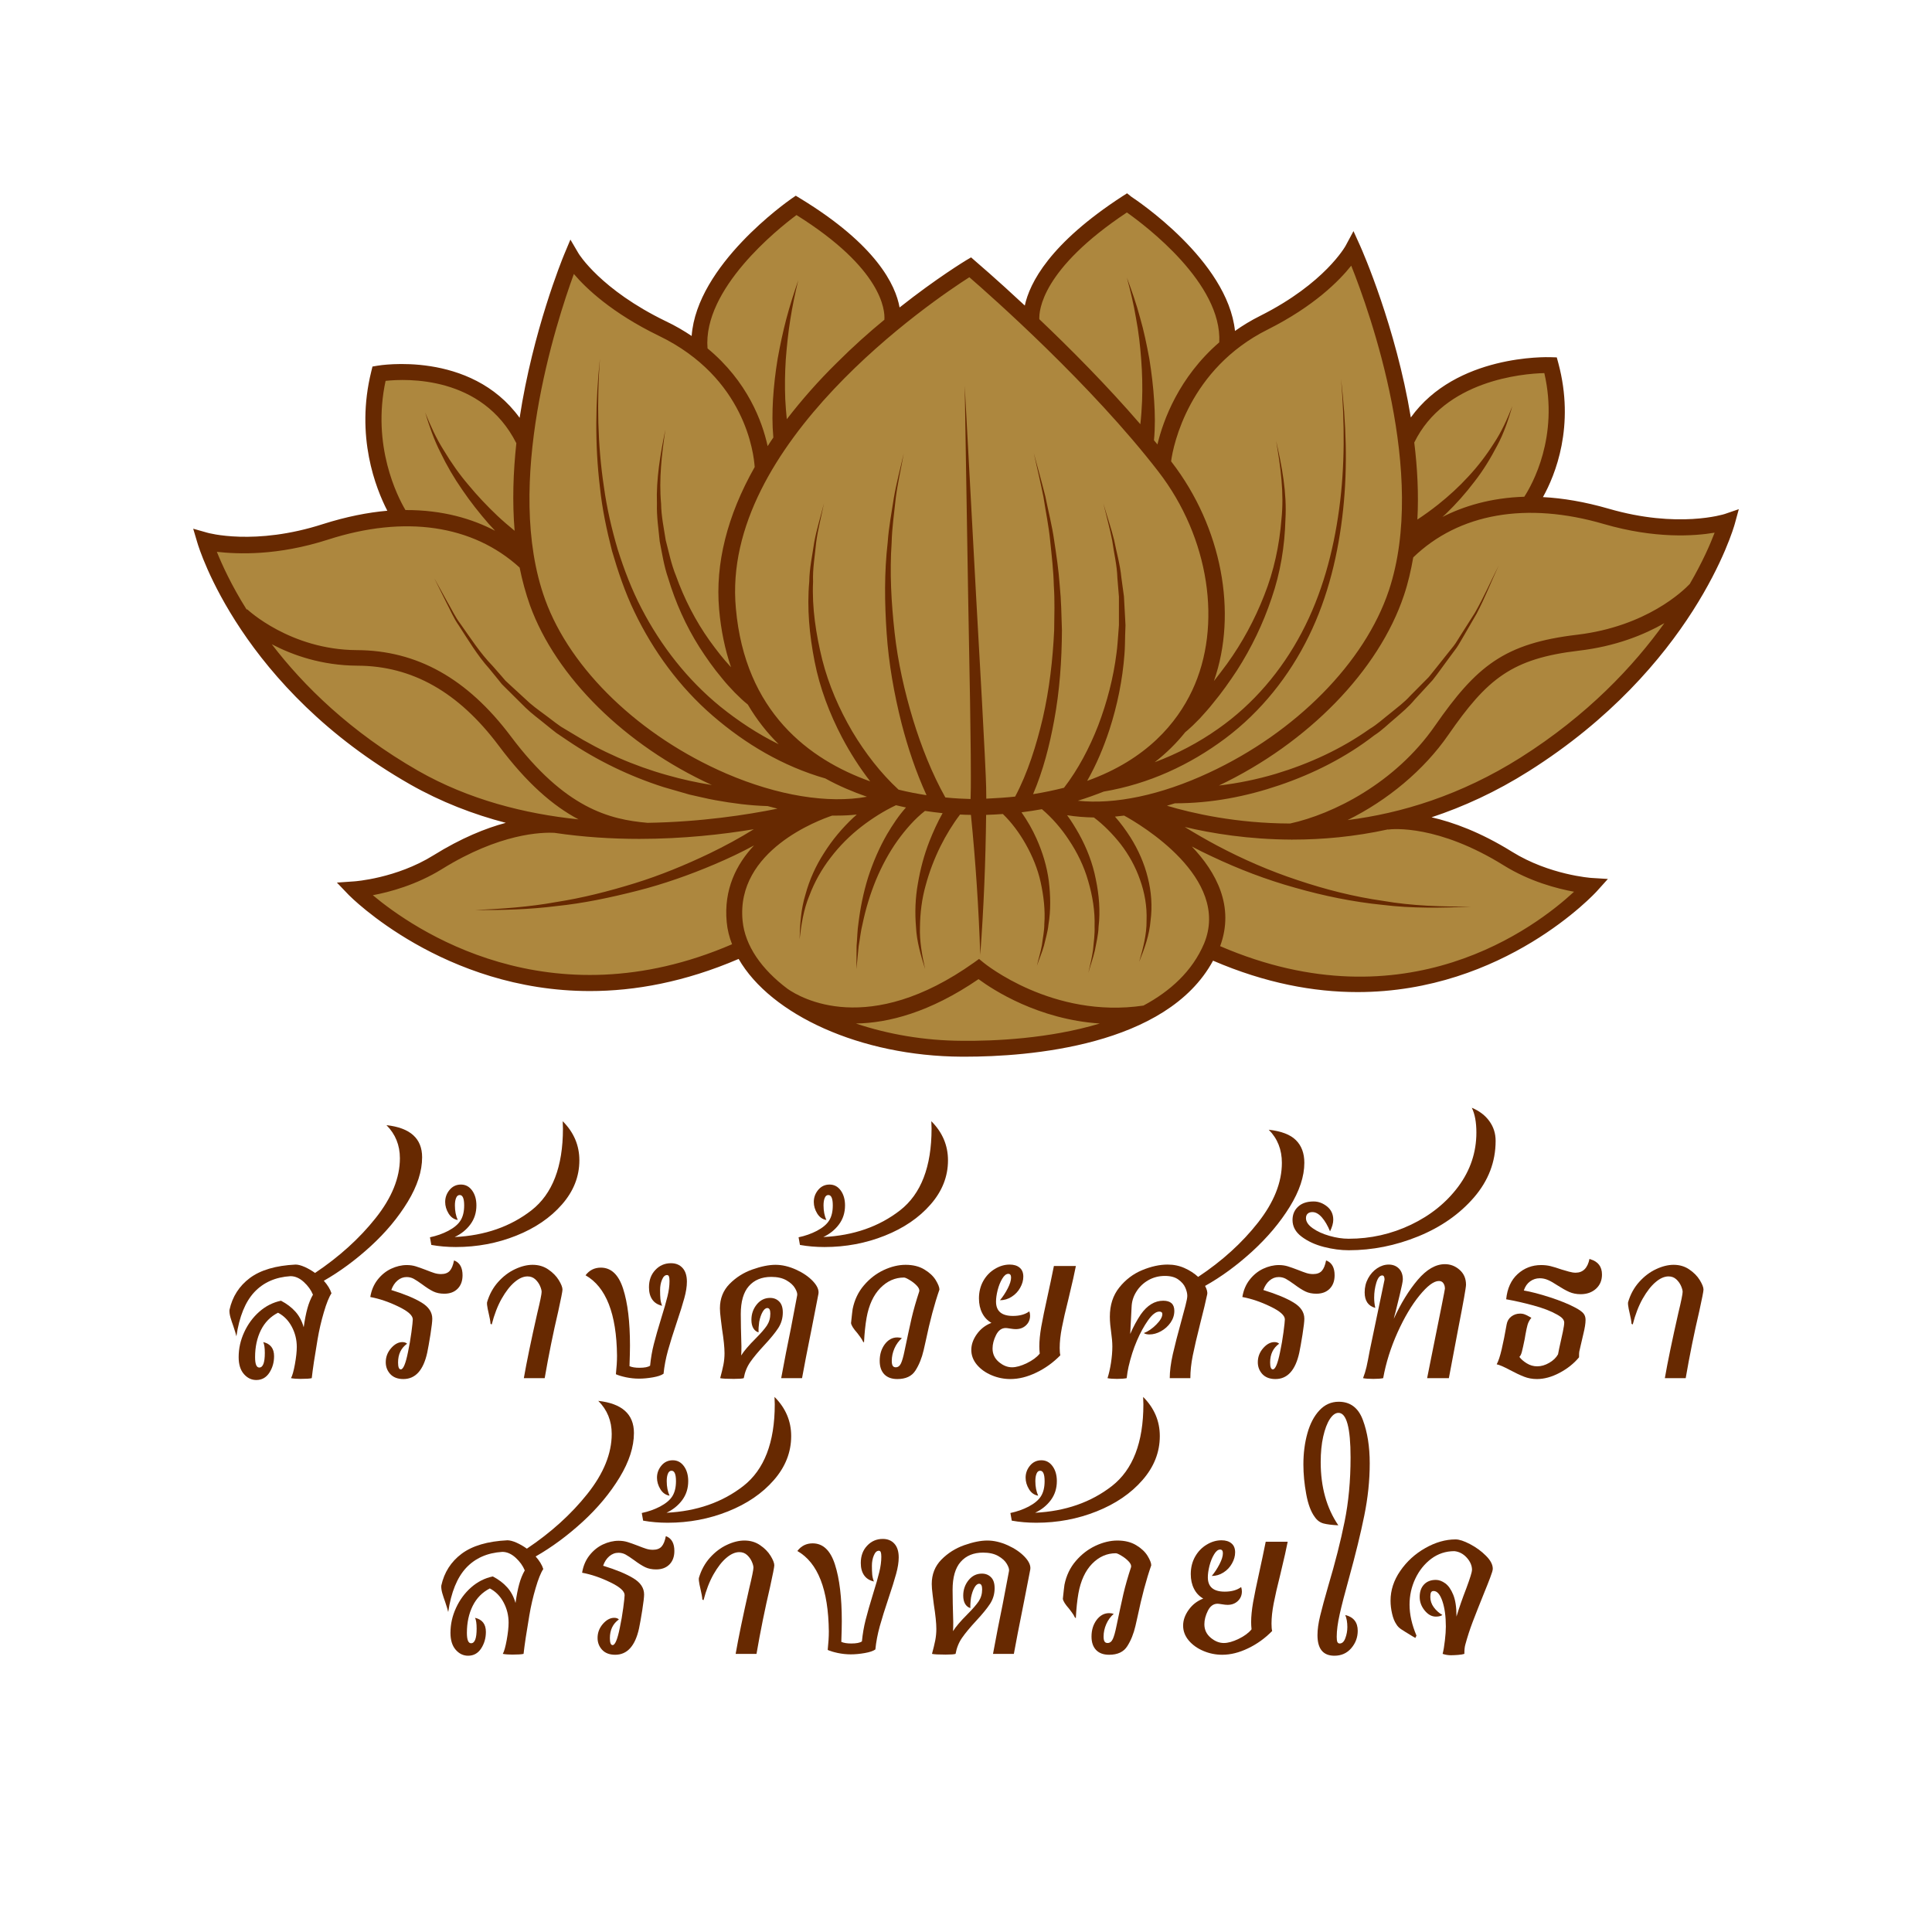 <svg xmlns="http://www.w3.org/2000/svg" xmlns:xlink="http://www.w3.org/1999/xlink" width="500" zoomAndPan="magnify" viewBox="0 0 375 375" height="500" preserveAspectRatio="xMidYMid meet" version="1.0"><defs><g/><clipPath id="006a282641"><path d="M 37.5 37.5 L 337.5 37.5 L 337.5 205.078 L 37.5 205.078 Z M 37.5 37.5 " clip-rule="nonzero"/></clipPath></defs><g fill="#672901" fill-opacity="1"><g transform="translate(42.964, 267.5)"><g><path d="M 38.969 -42.875 C 38.969 -40.176 38.039 -37.301 36.188 -34.25 C 34.332 -31.195 31.938 -28.32 29 -25.625 C 26.062 -22.938 23.023 -20.695 19.891 -18.906 C 20.641 -18.062 21.133 -17.25 21.375 -16.469 C 20.895 -15.75 20.398 -14.52 19.891 -12.781 C 19.379 -11.051 18.973 -9.289 18.672 -7.5 C 18.109 -4.207 17.734 -1.707 17.547 0 C 17.16 0.094 16.43 0.141 15.359 0.141 C 14.641 0.141 14.023 0.094 13.516 0 C 13.785 -0.477 14.039 -1.383 14.281 -2.719 C 14.52 -4.051 14.641 -5.164 14.641 -6.062 C 14.641 -7.469 14.316 -8.773 13.672 -9.984 C 13.023 -11.203 12.133 -12.109 11 -12.703 C 9.531 -11.953 8.422 -10.82 7.672 -9.312 C 6.922 -7.801 6.547 -6.055 6.547 -4.078 C 6.547 -2.734 6.816 -2.062 7.359 -2.062 C 8.078 -2.062 8.438 -3.004 8.438 -4.891 C 8.438 -5.91 8.332 -6.613 8.125 -7 C 9.531 -6.676 10.234 -5.766 10.234 -4.266 C 10.234 -3.066 9.926 -1.992 9.312 -1.047 C 8.695 -0.109 7.852 0.359 6.781 0.359 C 5.852 0.359 5.051 -0.023 4.375 -0.797 C 3.695 -1.578 3.359 -2.672 3.359 -4.078 C 3.359 -5.754 3.719 -7.367 4.438 -8.922 C 5.156 -10.484 6.133 -11.812 7.375 -12.906 C 8.625 -14 10.023 -14.707 11.578 -15.031 C 12.711 -14.438 13.645 -13.727 14.375 -12.906 C 15.113 -12.082 15.648 -11.07 15.984 -9.875 C 16.191 -11.344 16.43 -12.566 16.703 -13.547 C 16.973 -14.535 17.332 -15.422 17.781 -16.203 C 17.414 -17.098 16.82 -17.922 16 -18.672 C 15.176 -19.422 14.316 -19.797 13.422 -19.797 C 10.516 -19.617 8.176 -18.586 6.406 -16.703 C 4.645 -14.816 3.484 -11.957 2.922 -8.125 C 2.828 -8.539 2.629 -9.195 2.328 -10.094 C 2.117 -10.664 1.93 -11.234 1.766 -11.797 C 1.609 -12.367 1.547 -12.852 1.578 -13.25 C 2.141 -15.82 3.457 -17.883 5.531 -19.438 C 7.613 -20.988 10.57 -21.859 14.406 -22.047 C 14.883 -22.047 15.469 -21.895 16.156 -21.594 C 16.844 -21.289 17.52 -20.898 18.188 -20.422 C 22.883 -23.566 26.801 -27.113 29.938 -31.062 C 33.082 -35.008 34.656 -38.883 34.656 -42.688 C 34.656 -45.227 33.785 -47.367 32.047 -49.109 C 36.66 -48.598 38.969 -46.52 38.969 -42.875 Z M 38.969 -42.875 "/></g></g></g><g fill="#672901" fill-opacity="1"><g transform="translate(70.03, 267.5)"><g><path d="M 8.266 0.172 C 7.18 0.172 6.336 -0.145 5.734 -0.781 C 5.141 -1.426 4.844 -2.195 4.844 -3.094 C 4.844 -4.113 5.188 -5.02 5.875 -5.812 C 6.562 -6.602 7.297 -7 8.078 -7 C 8.461 -7 8.766 -6.895 8.984 -6.688 C 7.816 -5.852 7.234 -4.641 7.234 -3.047 C 7.234 -2.148 7.41 -1.703 7.766 -1.703 C 8.242 -1.703 8.707 -2.812 9.156 -5.031 C 9.426 -6.281 9.648 -7.578 9.828 -8.922 C 10.004 -10.273 10.094 -11.102 10.094 -11.406 C 10.094 -12.176 9.156 -13.008 7.281 -13.906 C 5.414 -14.812 3.602 -15.426 1.844 -15.75 C 2.051 -17.039 2.52 -18.156 3.25 -19.094 C 3.988 -20.039 4.863 -20.754 5.875 -21.234 C 6.895 -21.711 7.914 -21.953 8.938 -21.953 C 9.562 -21.953 10.141 -21.867 10.672 -21.703 C 11.211 -21.535 11.859 -21.305 12.609 -21.016 C 13.297 -20.742 13.848 -20.539 14.266 -20.406 C 14.691 -20.27 15.129 -20.203 15.578 -20.203 C 16.328 -20.203 16.891 -20.41 17.266 -20.828 C 17.641 -21.242 17.914 -21.914 18.094 -22.844 L 18.312 -22.766 C 19.27 -22.316 19.75 -21.383 19.75 -19.969 C 19.75 -18.863 19.426 -17.988 18.781 -17.344 C 18.145 -16.707 17.285 -16.391 16.203 -16.391 C 15.398 -16.391 14.691 -16.535 14.078 -16.828 C 13.461 -17.129 12.75 -17.582 11.938 -18.188 C 11.25 -18.688 10.695 -19.051 10.281 -19.281 C 9.863 -19.508 9.398 -19.625 8.891 -19.625 C 8.234 -19.625 7.641 -19.395 7.109 -18.938 C 6.586 -18.488 6.191 -17.879 5.922 -17.109 C 8.461 -16.328 10.422 -15.516 11.797 -14.672 C 13.18 -13.836 13.875 -12.789 13.875 -11.531 C 13.875 -11 13.754 -9.973 13.516 -8.453 C 13.273 -6.941 13.066 -5.77 12.891 -4.938 C 12.141 -1.531 10.598 0.172 8.266 0.172 Z M 8.266 0.172 "/></g></g></g><g fill="#672901" fill-opacity="1"><g transform="translate(89.064, 267.5)"><g><path d="M 20.156 -49.875 C 22.312 -47.719 23.391 -45.188 23.391 -42.281 C 23.391 -39.145 22.266 -36.289 20.016 -33.719 C 17.773 -31.145 14.812 -29.125 11.125 -27.656 C 7.445 -26.188 3.547 -25.453 -0.578 -25.453 C -2.223 -25.453 -3.812 -25.586 -5.344 -25.859 L -5.609 -27.344 C -4.328 -27.613 -3.145 -28.031 -2.062 -28.594 C -0.926 -29.195 -0.129 -29.867 0.328 -30.609 C 0.797 -31.359 1.031 -32.332 1.031 -33.531 C 1.031 -34.875 0.742 -35.547 0.172 -35.547 C -0.148 -35.547 -0.383 -35.359 -0.531 -34.984 C -0.688 -34.617 -0.766 -34.133 -0.766 -33.531 C -0.766 -32.457 -0.582 -31.516 -0.219 -30.703 C -0.969 -30.828 -1.562 -31.25 -2 -31.969 C -2.438 -32.688 -2.656 -33.43 -2.656 -34.203 C -2.656 -35.078 -2.367 -35.859 -1.797 -36.547 C -1.223 -37.234 -0.488 -37.578 0.406 -37.578 C 1.301 -37.578 2.023 -37.191 2.578 -36.422 C 3.129 -35.66 3.406 -34.695 3.406 -33.531 C 3.406 -32.125 3.016 -30.895 2.234 -29.844 C 1.461 -28.801 0.445 -27.984 -0.812 -27.391 C 5.051 -27.68 10.02 -29.41 14.094 -32.578 C 18.164 -35.754 20.203 -41.039 20.203 -48.438 Z M 20.156 -49.875 "/></g></g></g><g fill="#672901" fill-opacity="1"><g transform="translate(92.833, 267.5)"><g><path d="M 8.844 0 C 9.383 -3.113 10.254 -7.316 11.453 -12.609 C 12.016 -14.941 12.297 -16.32 12.297 -16.75 C 12.297 -17.039 12.191 -17.426 11.984 -17.906 C 11.773 -18.383 11.469 -18.812 11.062 -19.188 C 10.656 -19.562 10.156 -19.75 9.562 -19.75 C 8.75 -19.75 7.91 -19.379 7.047 -18.641 C 6.18 -17.91 5.348 -16.844 4.547 -15.438 C 3.754 -14.031 3.109 -12.359 2.609 -10.422 L 2.375 -10.547 C 2.375 -10.723 2.336 -11.016 2.266 -11.422 C 2.191 -11.828 2.125 -12.148 2.062 -12.391 C 2.031 -12.535 1.953 -12.891 1.828 -13.453 C 1.711 -14.023 1.672 -14.445 1.703 -14.719 C 2.148 -16.25 2.867 -17.566 3.859 -18.672 C 4.848 -19.773 5.941 -20.602 7.141 -21.156 C 8.336 -21.719 9.473 -22 10.547 -22 C 11.711 -22 12.727 -21.695 13.594 -21.094 C 14.469 -20.5 15.145 -19.812 15.625 -19.031 C 16.102 -18.25 16.344 -17.633 16.344 -17.188 C 16.344 -16.863 16.07 -15.473 15.531 -13.016 C 14.539 -8.797 13.66 -4.457 12.891 0 Z M 8.844 0 "/></g></g></g><g fill="#672901" fill-opacity="1"><g transform="translate(114.154, 267.5)"><g><path d="M 9.875 0.094 C 9.039 0.094 8.195 0.004 7.344 -0.172 C 6.488 -0.359 5.836 -0.555 5.391 -0.766 C 5.535 -2.109 5.609 -3.305 5.609 -4.359 C 5.523 -12.492 3.488 -17.695 -0.5 -19.969 C 0.25 -20.957 1.238 -21.453 2.469 -21.453 C 4.477 -21.453 5.922 -20.082 6.797 -17.344 C 7.68 -14.613 8.125 -10.941 8.125 -6.328 C 8.125 -5.461 8.094 -4.129 8.031 -2.328 C 8.508 -2.117 9.156 -2.016 9.969 -2.016 C 10.957 -2.016 11.645 -2.148 12.031 -2.422 C 12.176 -3.891 12.414 -5.281 12.75 -6.594 C 13.082 -7.914 13.562 -9.594 14.188 -11.625 C 14.75 -13.414 15.156 -14.836 15.406 -15.891 C 15.664 -16.941 15.797 -17.93 15.797 -18.859 C 15.797 -19.273 15.758 -19.57 15.688 -19.75 C 15.613 -19.926 15.488 -20.016 15.312 -20.016 C 14.914 -20.016 14.594 -19.711 14.344 -19.109 C 14.094 -18.516 13.969 -17.848 13.969 -17.109 C 13.969 -16.422 13.988 -15.848 14.031 -15.391 C 14.07 -14.941 14.18 -14.492 14.359 -14.047 C 13.492 -14.254 12.852 -14.664 12.438 -15.281 C 12.02 -15.895 11.812 -16.68 11.812 -17.641 C 11.812 -19.016 12.223 -20.133 13.047 -21 C 13.867 -21.875 14.879 -22.312 16.078 -22.312 C 17.023 -22.312 17.773 -22.004 18.328 -21.391 C 18.891 -20.773 19.172 -19.883 19.172 -18.719 C 19.172 -17.789 19.004 -16.727 18.672 -15.531 C 18.348 -14.332 17.852 -12.75 17.188 -10.781 C 16.5 -8.738 15.938 -6.938 15.5 -5.375 C 15.07 -3.82 14.785 -2.316 14.641 -0.859 C 14.211 -0.555 13.52 -0.32 12.562 -0.156 C 11.613 0.008 10.719 0.094 9.875 0.094 Z M 9.875 0.094 "/></g></g></g><g fill="#672901" fill-opacity="1"><g transform="translate(137.629, 267.5)"><g><path d="M 12.891 -22 C 14.172 -22 15.492 -21.691 16.859 -21.078 C 18.223 -20.461 19.32 -19.711 20.156 -18.828 C 20.988 -17.941 21.348 -17.129 21.234 -16.391 L 20.016 -10.141 C 19.055 -5.359 18.398 -1.977 18.047 0 L 14 0 C 14.602 -3.289 15.234 -6.523 15.891 -9.703 L 17.109 -16.109 C 17.16 -16.441 17.02 -16.891 16.688 -17.453 C 16.363 -18.023 15.812 -18.535 15.031 -18.984 C 14.258 -19.43 13.273 -19.656 12.078 -19.656 C 10.223 -19.656 8.77 -19.055 7.719 -17.859 C 6.676 -16.672 6.156 -14.863 6.156 -12.438 L 6.188 -9.734 L 6.281 -6.156 C 6.281 -5.375 6.266 -4.789 6.234 -4.406 C 6.773 -5.27 7.703 -6.359 9.016 -7.672 C 10.035 -8.691 10.77 -9.535 11.219 -10.203 C 11.664 -10.879 11.891 -11.656 11.891 -12.531 C 11.891 -13.25 11.695 -13.609 11.312 -13.609 C 10.977 -13.609 10.672 -13.359 10.391 -12.859 C 10.109 -12.367 9.891 -11.734 9.734 -10.953 C 9.617 -10.117 9.578 -9.43 9.609 -8.891 C 9.191 -9.004 8.852 -9.27 8.594 -9.688 C 8.344 -10.113 8.219 -10.656 8.219 -11.312 C 8.219 -12.445 8.562 -13.441 9.25 -14.297 C 9.938 -15.148 10.801 -15.578 11.844 -15.578 C 12.562 -15.578 13.148 -15.344 13.609 -14.875 C 14.078 -14.414 14.312 -13.707 14.312 -12.75 C 14.312 -11.645 14.02 -10.641 13.438 -9.734 C 12.852 -8.836 11.953 -7.734 10.734 -6.422 C 9.535 -5.129 8.617 -4.023 7.984 -3.109 C 7.359 -2.203 6.941 -1.164 6.734 0 C 6.461 0.094 5.816 0.141 4.797 0.141 C 3.453 0.141 2.57 0.094 2.156 0 C 2.426 -0.988 2.633 -1.848 2.781 -2.578 C 2.926 -3.316 3 -4.07 3 -4.844 C 3 -5.957 2.836 -7.531 2.516 -9.562 C 2.484 -9.914 2.406 -10.539 2.281 -11.438 C 2.164 -12.344 2.109 -13.051 2.109 -13.562 C 2.109 -15.445 2.734 -17.023 3.984 -18.297 C 5.242 -19.566 6.719 -20.5 8.406 -21.094 C 10.102 -21.695 11.598 -22 12.891 -22 Z M 12.891 -22 "/></g></g></g><g fill="#672901" fill-opacity="1"><g transform="translate(160.613, 267.5)"><g><path d="M 20.156 -49.875 C 22.312 -47.719 23.391 -45.188 23.391 -42.281 C 23.391 -39.145 22.266 -36.289 20.016 -33.719 C 17.773 -31.145 14.812 -29.125 11.125 -27.656 C 7.445 -26.188 3.547 -25.453 -0.578 -25.453 C -2.223 -25.453 -3.812 -25.586 -5.344 -25.859 L -5.609 -27.344 C -4.328 -27.613 -3.145 -28.031 -2.062 -28.594 C -0.926 -29.195 -0.129 -29.867 0.328 -30.609 C 0.797 -31.359 1.031 -32.332 1.031 -33.531 C 1.031 -34.875 0.742 -35.547 0.172 -35.547 C -0.148 -35.547 -0.383 -35.359 -0.531 -34.984 C -0.688 -34.617 -0.766 -34.133 -0.766 -33.531 C -0.766 -32.457 -0.582 -31.516 -0.219 -30.703 C -0.969 -30.828 -1.562 -31.25 -2 -31.969 C -2.438 -32.688 -2.656 -33.43 -2.656 -34.203 C -2.656 -35.078 -2.367 -35.859 -1.797 -36.547 C -1.223 -37.234 -0.488 -37.578 0.406 -37.578 C 1.301 -37.578 2.023 -37.191 2.578 -36.422 C 3.129 -35.66 3.406 -34.695 3.406 -33.531 C 3.406 -32.125 3.016 -30.895 2.234 -29.844 C 1.461 -28.801 0.445 -27.984 -0.812 -27.391 C 5.051 -27.68 10.02 -29.41 14.094 -32.578 C 18.164 -35.754 20.203 -41.039 20.203 -48.438 Z M 20.156 -49.875 "/></g></g></g><g fill="#672901" fill-opacity="1"><g transform="translate(164.202, 267.5)"><g><path d="M 9.969 0.172 C 8.863 0.172 8.016 -0.141 7.422 -0.766 C 6.836 -1.391 6.547 -2.254 6.547 -3.359 C 6.547 -4.617 6.875 -5.691 7.531 -6.578 C 8.195 -7.461 9.008 -7.906 9.969 -7.906 C 10.27 -7.906 10.566 -7.859 10.859 -7.766 C 10.234 -7.223 9.75 -6.555 9.406 -5.766 C 9.062 -4.973 8.891 -4.172 8.891 -3.359 C 8.891 -2.941 8.945 -2.629 9.062 -2.422 C 9.188 -2.211 9.383 -2.109 9.656 -2.109 C 10.102 -2.109 10.445 -2.367 10.688 -2.891 C 10.926 -3.422 11.148 -4.207 11.359 -5.25 C 11.922 -7.945 12.379 -10.07 12.734 -11.625 C 13.098 -13.188 13.598 -14.938 14.234 -16.875 C 14.285 -17.207 14.117 -17.57 13.734 -17.969 C 13.348 -18.375 12.891 -18.734 12.359 -19.047 C 11.836 -19.367 11.473 -19.531 11.266 -19.531 C 9.523 -19.531 7.988 -18.848 6.656 -17.484 C 5.332 -16.117 4.445 -14.195 4 -11.719 C 3.758 -10.344 3.594 -8.738 3.5 -6.906 L 3.281 -7.141 C 3.188 -7.379 3 -7.688 2.719 -8.062 C 2.438 -8.438 2.266 -8.664 2.203 -8.75 C 1.453 -9.594 1.047 -10.238 0.984 -10.688 C 1.141 -12.176 1.242 -13.086 1.297 -13.422 C 1.66 -15.211 2.395 -16.75 3.5 -18.031 C 4.602 -19.32 5.879 -20.305 7.328 -20.984 C 8.785 -21.66 10.203 -22 11.578 -22 C 13.016 -22 14.227 -21.695 15.219 -21.094 C 16.207 -20.5 16.941 -19.812 17.422 -19.031 C 17.898 -18.25 18.141 -17.633 18.141 -17.188 C 17.18 -14.438 16.297 -11.117 15.484 -7.234 L 15.078 -5.438 C 14.723 -3.906 14.191 -2.586 13.484 -1.484 C 12.785 -0.379 11.613 0.172 9.969 0.172 Z M 9.969 0.172 "/></g></g></g><g fill="#672901" fill-opacity="1"><g transform="translate(186.78, 267.5)"><g><path d="M 22.047 -21.766 C 21.836 -20.629 21.359 -18.504 20.609 -15.391 C 20.035 -13.117 19.609 -11.254 19.328 -9.797 C 19.047 -8.348 18.906 -7.039 18.906 -5.875 C 18.906 -5.25 18.945 -4.77 19.031 -4.438 C 17.656 -3.031 16.098 -1.91 14.359 -1.078 C 12.629 -0.242 10.957 0.172 9.344 0.172 C 8.082 0.172 6.867 -0.07 5.703 -0.562 C 4.535 -1.051 3.582 -1.727 2.844 -2.594 C 2.113 -3.469 1.75 -4.43 1.75 -5.484 C 1.75 -6.523 2.109 -7.547 2.828 -8.547 C 3.547 -9.555 4.488 -10.285 5.656 -10.734 C 4.875 -11.18 4.273 -11.816 3.859 -12.641 C 3.441 -13.461 3.234 -14.41 3.234 -15.484 C 3.234 -16.742 3.516 -17.875 4.078 -18.875 C 4.648 -19.875 5.398 -20.648 6.328 -21.203 C 7.254 -21.766 8.211 -22.047 9.203 -22.047 C 10.016 -22.047 10.656 -21.848 11.125 -21.453 C 11.602 -21.066 11.844 -20.484 11.844 -19.703 C 11.844 -18.984 11.641 -18.266 11.234 -17.547 C 10.836 -16.828 10.285 -16.242 9.578 -15.797 C 8.879 -15.348 8.125 -15.125 7.312 -15.125 C 7.883 -15.812 8.383 -16.57 8.812 -17.406 C 9.25 -18.25 9.469 -18.957 9.469 -19.531 C 9.469 -20.008 9.289 -20.25 8.938 -20.25 C 8.52 -20.25 8.125 -19.93 7.75 -19.297 C 7.375 -18.672 7.078 -17.93 6.859 -17.078 C 6.648 -16.223 6.547 -15.484 6.547 -14.859 C 6.547 -13.004 7.641 -12.078 9.828 -12.078 C 11.148 -12.078 12.211 -12.375 13.016 -12.969 C 13.109 -12.676 13.156 -12.395 13.156 -12.125 C 13.156 -11.375 12.891 -10.75 12.359 -10.25 C 11.836 -9.758 11.176 -9.516 10.375 -9.516 C 10.102 -9.516 9.75 -9.551 9.312 -9.625 C 8.875 -9.695 8.582 -9.734 8.438 -9.734 C 7.633 -9.734 7.004 -9.273 6.547 -8.359 C 6.098 -7.453 5.875 -6.582 5.875 -5.75 C 5.875 -4.695 6.281 -3.828 7.094 -3.141 C 7.906 -2.453 8.758 -2.109 9.656 -2.109 C 10.457 -2.109 11.41 -2.375 12.516 -2.906 C 13.629 -3.445 14.469 -4.066 15.031 -4.766 C 14.977 -5.297 14.953 -5.758 14.953 -6.156 C 14.953 -7.258 15.078 -8.535 15.328 -9.984 C 15.586 -11.441 16 -13.441 16.562 -15.984 C 16.945 -17.711 17.352 -19.641 17.781 -21.766 Z M 22.047 -21.766 "/></g></g></g><g fill="#672901" fill-opacity="1"><g transform="translate(212.859, 267.5)"><g><path d="M 40.312 -41.797 C 40.312 -39.16 39.367 -36.316 37.484 -33.266 C 35.598 -30.211 33.164 -27.32 30.188 -24.594 C 27.207 -21.875 24.16 -19.645 21.047 -17.906 C 21.41 -17.219 21.547 -16.664 21.453 -16.25 C 21.18 -14.938 20.734 -13.066 20.109 -10.641 C 19.453 -8.035 18.969 -5.953 18.656 -4.391 C 18.344 -2.836 18.188 -1.375 18.188 0 L 14.188 0 C 14.188 -1.312 14.383 -2.859 14.781 -4.641 C 15.188 -6.422 15.738 -8.57 16.438 -11.094 C 16.727 -12.164 16.992 -13.156 17.234 -14.062 C 17.473 -14.977 17.594 -15.617 17.594 -15.984 C 17.594 -16.461 17.461 -16.992 17.203 -17.578 C 16.953 -18.16 16.504 -18.68 15.859 -19.141 C 15.223 -19.609 14.352 -19.844 13.25 -19.844 C 12.07 -19.844 11 -19.566 10.031 -19.016 C 9.062 -18.461 8.285 -17.719 7.703 -16.781 C 7.117 -15.852 6.812 -14.852 6.781 -13.781 C 6.656 -11.27 6.566 -9.535 6.516 -8.578 C 7.109 -9.953 7.797 -11.223 8.578 -12.391 C 9.828 -14.148 11.273 -15.031 12.922 -15.031 C 14.359 -15.031 15.078 -14.375 15.078 -13.062 C 15.078 -12.25 14.832 -11.488 14.344 -10.781 C 13.852 -10.082 13.234 -9.523 12.484 -9.109 C 11.734 -8.691 10.984 -8.484 10.234 -8.484 C 9.785 -8.484 9.426 -8.57 9.156 -8.75 C 9.969 -9.051 10.77 -9.598 11.562 -10.391 C 12.352 -11.18 12.75 -11.863 12.75 -12.438 C 12.75 -12.758 12.555 -12.922 12.172 -12.922 C 11.504 -12.922 10.77 -12.352 9.969 -11.219 C 9.188 -10.113 8.469 -8.797 7.812 -7.266 C 7.156 -5.742 6.613 -4.055 6.188 -2.203 C 6.039 -1.547 5.922 -0.812 5.828 0 C 5.379 0.094 4.754 0.141 3.953 0.141 C 3.172 0.141 2.555 0.094 2.109 0 C 2.379 -0.832 2.602 -1.816 2.781 -2.953 C 2.957 -4.098 3.047 -5.164 3.047 -6.156 C 3.047 -6.926 2.957 -7.941 2.781 -9.203 C 2.75 -9.41 2.703 -9.797 2.641 -10.359 C 2.586 -10.93 2.562 -11.457 2.562 -11.938 C 2.562 -14.188 3.172 -16.07 4.391 -17.594 C 5.617 -19.125 7.102 -20.25 8.844 -20.969 C 10.582 -21.688 12.227 -22.047 13.781 -22.047 C 14.977 -22.047 16.078 -21.816 17.078 -21.359 C 18.078 -20.91 18.953 -20.344 19.703 -19.656 C 24.348 -22.738 28.219 -26.25 31.312 -30.188 C 34.406 -34.125 35.953 -37.992 35.953 -41.797 C 35.953 -44.367 35.102 -46.508 33.406 -48.219 C 35.852 -47.945 37.613 -47.27 38.688 -46.188 C 39.77 -45.113 40.312 -43.648 40.312 -41.797 Z M 40.312 -41.797 "/></g></g></g><g fill="#672901" fill-opacity="1"><g transform="translate(239.297, 267.5)"><g><path d="M 8.266 0.172 C 7.18 0.172 6.336 -0.145 5.734 -0.781 C 5.141 -1.426 4.844 -2.195 4.844 -3.094 C 4.844 -4.113 5.188 -5.02 5.875 -5.812 C 6.562 -6.602 7.297 -7 8.078 -7 C 8.461 -7 8.766 -6.895 8.984 -6.688 C 7.816 -5.852 7.234 -4.641 7.234 -3.047 C 7.234 -2.148 7.41 -1.703 7.766 -1.703 C 8.242 -1.703 8.707 -2.812 9.156 -5.031 C 9.426 -6.281 9.648 -7.578 9.828 -8.922 C 10.004 -10.273 10.094 -11.102 10.094 -11.406 C 10.094 -12.176 9.156 -13.008 7.281 -13.906 C 5.414 -14.812 3.602 -15.426 1.844 -15.75 C 2.051 -17.039 2.52 -18.156 3.25 -19.094 C 3.988 -20.039 4.863 -20.754 5.875 -21.234 C 6.895 -21.711 7.914 -21.953 8.938 -21.953 C 9.562 -21.953 10.141 -21.867 10.672 -21.703 C 11.211 -21.535 11.859 -21.305 12.609 -21.016 C 13.297 -20.742 13.848 -20.539 14.266 -20.406 C 14.691 -20.27 15.129 -20.203 15.578 -20.203 C 16.328 -20.203 16.891 -20.41 17.266 -20.828 C 17.641 -21.242 17.914 -21.914 18.094 -22.844 L 18.312 -22.766 C 19.27 -22.316 19.75 -21.383 19.75 -19.969 C 19.75 -18.863 19.426 -17.988 18.781 -17.344 C 18.145 -16.707 17.285 -16.391 16.203 -16.391 C 15.398 -16.391 14.691 -16.535 14.078 -16.828 C 13.461 -17.129 12.75 -17.582 11.938 -18.188 C 11.25 -18.688 10.695 -19.051 10.281 -19.281 C 9.863 -19.508 9.398 -19.625 8.891 -19.625 C 8.234 -19.625 7.641 -19.395 7.109 -18.938 C 6.586 -18.488 6.191 -17.879 5.922 -17.109 C 8.461 -16.328 10.422 -15.516 11.797 -14.672 C 13.18 -13.836 13.875 -12.789 13.875 -11.531 C 13.875 -11 13.754 -9.973 13.516 -8.453 C 13.273 -6.941 13.066 -5.77 12.891 -4.938 C 12.141 -1.531 10.598 0.172 8.266 0.172 Z M 8.266 0.172 "/></g></g></g><g fill="#672901" fill-opacity="1"><g transform="translate(258.331, 267.5)"><g><path d="M 3.453 -24.828 C 1.93 -24.828 0.328 -25.039 -1.359 -25.469 C -3.055 -25.906 -4.492 -26.566 -5.672 -27.453 C -6.859 -28.336 -7.453 -29.422 -7.453 -30.703 C -7.453 -31.754 -7.094 -32.613 -6.375 -33.281 C -5.656 -33.957 -4.648 -34.297 -3.359 -34.297 C -2.43 -34.297 -1.562 -33.973 -0.75 -33.328 C 0.051 -32.68 0.453 -31.82 0.453 -30.75 C 0.453 -30.094 0.242 -29.344 -0.172 -28.5 C -0.629 -29.613 -1.156 -30.516 -1.75 -31.203 C -2.352 -31.891 -2.969 -32.234 -3.594 -32.234 C -3.977 -32.234 -4.281 -32.133 -4.5 -31.938 C -4.727 -31.738 -4.844 -31.445 -4.844 -31.062 C -4.844 -30.375 -4.41 -29.723 -3.547 -29.109 C -2.68 -28.492 -1.598 -28 -0.297 -27.625 C 1.004 -27.25 2.254 -27.062 3.453 -27.062 C 7.703 -27.062 11.727 -27.969 15.531 -29.781 C 19.332 -31.594 22.398 -34.066 24.734 -37.203 C 27.066 -40.348 28.234 -43.836 28.234 -47.672 C 28.234 -49.68 27.938 -51.285 27.344 -52.484 C 28.801 -51.879 29.938 -51.016 30.75 -49.891 C 31.562 -48.773 31.969 -47.5 31.969 -46.062 C 31.969 -41.988 30.566 -38.328 27.766 -35.078 C 24.961 -31.836 21.352 -29.316 16.938 -27.516 C 12.531 -25.723 8.035 -24.828 3.453 -24.828 Z M 3.453 -24.828 "/></g></g></g><g fill="#672901" fill-opacity="1"><g transform="translate(262.099, 267.5)"><g><path d="M 22.453 -18.141 C 22.453 -17.598 21.941 -14.723 20.922 -9.516 C 19.961 -4.484 19.363 -1.312 19.125 0 L 14.906 0 L 15.719 -4.078 C 17.477 -12.766 18.359 -17.195 18.359 -17.375 C 18.359 -17.789 18.258 -18.141 18.062 -18.422 C 17.875 -18.711 17.582 -18.859 17.188 -18.859 C 16.207 -18.859 14.953 -17.922 13.422 -16.047 C 11.898 -14.18 10.477 -11.785 9.156 -8.859 C 7.844 -5.941 6.914 -2.988 6.375 0 C 5.926 0.094 5.297 0.141 4.484 0.141 C 3.586 0.141 2.914 0.094 2.469 0 C 2.738 -0.688 2.961 -1.414 3.141 -2.188 C 3.316 -2.969 3.523 -4.02 3.766 -5.344 L 6.641 -19.125 C 6.641 -19.664 6.488 -19.938 6.188 -19.938 C 5.719 -19.938 5.336 -19.469 5.047 -18.531 C 4.766 -17.602 4.625 -16.633 4.625 -15.625 C 4.625 -14.969 4.695 -14.305 4.844 -13.641 C 3.469 -14.004 2.781 -15.008 2.781 -16.656 C 2.781 -17.645 3.004 -18.551 3.453 -19.375 C 3.898 -20.195 4.484 -20.848 5.203 -21.328 C 5.922 -21.805 6.672 -22.047 7.453 -22.047 C 8.254 -22.047 8.91 -21.789 9.422 -21.281 C 9.93 -20.77 10.188 -20.066 10.188 -19.172 C 10.188 -18.805 9.977 -17.77 9.562 -16.062 C 9.145 -14.363 8.875 -13.258 8.75 -12.75 C 8.664 -12.477 8.562 -12.07 8.438 -11.531 C 9.812 -14.531 11.359 -17.047 13.078 -19.078 C 14.805 -21.109 16.566 -22.125 18.359 -22.125 C 19.43 -22.125 20.379 -21.758 21.203 -21.031 C 22.035 -20.301 22.453 -19.336 22.453 -18.141 Z M 22.453 -18.141 "/></g></g></g><g fill="#672901" fill-opacity="1"><g transform="translate(289.615, 267.5)"><g><path d="M 8.703 0.172 C 7.805 0.172 6.961 0.016 6.172 -0.297 C 5.379 -0.609 4.457 -1.047 3.406 -1.609 C 2.207 -2.242 1.367 -2.602 0.891 -2.688 C 1.223 -3.289 1.547 -4.258 1.859 -5.594 C 2.172 -6.926 2.492 -8.547 2.828 -10.453 C 2.941 -11.086 3.242 -11.594 3.734 -11.969 C 4.234 -12.344 4.801 -12.531 5.438 -12.531 C 5.789 -12.531 6.102 -12.473 6.375 -12.359 C 6.645 -12.254 6.891 -12.133 7.109 -12 C 7.336 -11.875 7.508 -11.781 7.625 -11.719 C 7.414 -11.477 7.238 -11.207 7.094 -10.906 C 6.945 -10.602 6.812 -10.156 6.688 -9.562 C 6.508 -8.664 6.391 -8.008 6.328 -7.594 C 6.086 -6.414 5.906 -5.594 5.781 -5.125 C 5.664 -4.664 5.504 -4.332 5.297 -4.125 C 5.629 -3.676 6.109 -3.258 6.734 -2.875 C 7.359 -2.488 8.031 -2.297 8.75 -2.297 C 9.531 -2.297 10.305 -2.52 11.078 -2.969 C 11.859 -3.414 12.43 -3.969 12.797 -4.625 C 12.91 -5.25 13.102 -6.16 13.375 -7.359 C 13.438 -7.598 13.555 -8.145 13.734 -9 C 13.91 -9.852 14 -10.445 14 -10.781 C 14 -11.039 13.898 -11.289 13.703 -11.531 C 13.516 -11.77 13.148 -12.039 12.609 -12.344 C 11.391 -13.031 9.863 -13.617 8.031 -14.109 C 6.207 -14.609 4.441 -15.008 2.734 -15.312 C 2.941 -17.406 3.68 -19.035 4.953 -20.203 C 6.234 -21.367 7.754 -21.953 9.516 -21.953 C 10.172 -21.953 10.773 -21.883 11.328 -21.75 C 11.891 -21.613 12.602 -21.395 13.469 -21.094 C 13.945 -20.945 14.43 -20.805 14.922 -20.672 C 15.422 -20.535 15.848 -20.469 16.203 -20.469 C 17.641 -20.469 18.539 -21.363 18.906 -23.156 L 19.078 -23.078 C 20.578 -22.629 21.328 -21.641 21.328 -20.109 C 21.328 -18.973 20.938 -18.051 20.156 -17.344 C 19.375 -16.645 18.383 -16.297 17.188 -16.297 C 16.383 -16.297 15.645 -16.441 14.969 -16.734 C 14.301 -17.035 13.547 -17.457 12.703 -18 C 11.984 -18.477 11.367 -18.828 10.859 -19.047 C 10.348 -19.273 9.812 -19.391 9.25 -19.391 C 8.562 -19.391 7.938 -19.188 7.375 -18.781 C 6.82 -18.383 6.414 -17.797 6.156 -17.016 C 7.562 -16.773 9.258 -16.332 11.25 -15.688 C 13.238 -15.039 14.875 -14.375 16.156 -13.688 C 16.938 -13.27 17.461 -12.895 17.734 -12.562 C 18.004 -12.238 18.141 -11.82 18.141 -11.312 C 18.141 -10.625 17.992 -9.695 17.703 -8.531 C 17.422 -7.363 17.266 -6.691 17.234 -6.516 L 16.922 -5.156 C 16.891 -5.008 16.875 -4.641 16.875 -4.047 C 15.883 -2.848 14.625 -1.844 13.094 -1.031 C 11.57 -0.227 10.109 0.172 8.703 0.172 Z M 8.703 0.172 "/></g></g></g><g fill="#672901" fill-opacity="1"><g transform="translate(314.302, 267.5)"><g><path d="M 8.844 0 C 9.383 -3.113 10.254 -7.316 11.453 -12.609 C 12.016 -14.941 12.297 -16.32 12.297 -16.75 C 12.297 -17.039 12.191 -17.426 11.984 -17.906 C 11.773 -18.383 11.469 -18.812 11.062 -19.188 C 10.656 -19.562 10.156 -19.75 9.562 -19.75 C 8.75 -19.75 7.91 -19.379 7.047 -18.641 C 6.18 -17.91 5.348 -16.844 4.547 -15.438 C 3.754 -14.031 3.109 -12.359 2.609 -10.422 L 2.375 -10.547 C 2.375 -10.723 2.336 -11.016 2.266 -11.422 C 2.191 -11.828 2.125 -12.148 2.062 -12.391 C 2.031 -12.535 1.953 -12.891 1.828 -13.453 C 1.711 -14.023 1.672 -14.445 1.703 -14.719 C 2.148 -16.25 2.867 -17.566 3.859 -18.672 C 4.848 -19.773 5.941 -20.602 7.141 -21.156 C 8.336 -21.719 9.473 -22 10.547 -22 C 11.711 -22 12.727 -21.695 13.594 -21.094 C 14.469 -20.5 15.145 -19.812 15.625 -19.031 C 16.102 -18.25 16.344 -17.633 16.344 -17.188 C 16.344 -16.863 16.07 -15.473 15.531 -13.016 C 14.539 -8.797 13.66 -4.457 12.891 0 Z M 8.844 0 "/></g></g></g><g fill="#672901" fill-opacity="1"><g transform="translate(84.077, 321.016)"><g><path d="M 38.969 -42.875 C 38.969 -40.176 38.039 -37.301 36.188 -34.25 C 34.332 -31.195 31.938 -28.32 29 -25.625 C 26.062 -22.938 23.023 -20.695 19.891 -18.906 C 20.641 -18.062 21.133 -17.25 21.375 -16.469 C 20.895 -15.75 20.398 -14.52 19.891 -12.781 C 19.379 -11.051 18.973 -9.289 18.672 -7.5 C 18.109 -4.207 17.734 -1.707 17.547 0 C 17.16 0.094 16.43 0.141 15.359 0.141 C 14.641 0.141 14.023 0.094 13.516 0 C 13.785 -0.477 14.039 -1.383 14.281 -2.719 C 14.52 -4.051 14.641 -5.164 14.641 -6.062 C 14.641 -7.469 14.316 -8.773 13.672 -9.984 C 13.023 -11.203 12.133 -12.109 11 -12.703 C 9.531 -11.953 8.422 -10.82 7.672 -9.312 C 6.922 -7.801 6.547 -6.055 6.547 -4.078 C 6.547 -2.734 6.816 -2.062 7.359 -2.062 C 8.078 -2.062 8.438 -3.004 8.438 -4.891 C 8.438 -5.91 8.332 -6.613 8.125 -7 C 9.531 -6.676 10.234 -5.766 10.234 -4.266 C 10.234 -3.066 9.926 -1.992 9.312 -1.047 C 8.695 -0.109 7.852 0.359 6.781 0.359 C 5.852 0.359 5.051 -0.023 4.375 -0.797 C 3.695 -1.578 3.359 -2.672 3.359 -4.078 C 3.359 -5.754 3.719 -7.367 4.438 -8.922 C 5.156 -10.484 6.133 -11.812 7.375 -12.906 C 8.625 -14 10.023 -14.707 11.578 -15.031 C 12.711 -14.438 13.645 -13.727 14.375 -12.906 C 15.113 -12.082 15.648 -11.07 15.984 -9.875 C 16.191 -11.344 16.43 -12.566 16.703 -13.547 C 16.973 -14.535 17.332 -15.422 17.781 -16.203 C 17.414 -17.098 16.82 -17.922 16 -18.672 C 15.176 -19.422 14.316 -19.797 13.422 -19.797 C 10.516 -19.617 8.176 -18.586 6.406 -16.703 C 4.645 -14.816 3.484 -11.957 2.922 -8.125 C 2.828 -8.539 2.629 -9.195 2.328 -10.094 C 2.117 -10.664 1.93 -11.234 1.766 -11.797 C 1.609 -12.367 1.547 -12.852 1.578 -13.25 C 2.141 -15.82 3.457 -17.883 5.531 -19.438 C 7.613 -20.988 10.57 -21.859 14.406 -22.047 C 14.883 -22.047 15.469 -21.895 16.156 -21.594 C 16.844 -21.289 17.52 -20.898 18.188 -20.422 C 22.883 -23.566 26.801 -27.113 29.938 -31.062 C 33.082 -35.008 34.656 -38.883 34.656 -42.688 C 34.656 -45.227 33.785 -47.367 32.047 -49.109 C 36.66 -48.598 38.969 -46.52 38.969 -42.875 Z M 38.969 -42.875 "/></g></g></g><g fill="#672901" fill-opacity="1"><g transform="translate(111.144, 321.016)"><g><path d="M 8.266 0.172 C 7.18 0.172 6.336 -0.145 5.734 -0.781 C 5.141 -1.426 4.844 -2.195 4.844 -3.094 C 4.844 -4.113 5.188 -5.02 5.875 -5.812 C 6.562 -6.602 7.297 -7 8.078 -7 C 8.461 -7 8.766 -6.895 8.984 -6.688 C 7.816 -5.852 7.234 -4.641 7.234 -3.047 C 7.234 -2.148 7.41 -1.703 7.766 -1.703 C 8.242 -1.703 8.707 -2.812 9.156 -5.031 C 9.426 -6.281 9.648 -7.578 9.828 -8.922 C 10.004 -10.273 10.094 -11.102 10.094 -11.406 C 10.094 -12.176 9.156 -13.008 7.281 -13.906 C 5.414 -14.812 3.602 -15.426 1.844 -15.75 C 2.051 -17.039 2.52 -18.156 3.25 -19.094 C 3.988 -20.039 4.863 -20.754 5.875 -21.234 C 6.895 -21.711 7.914 -21.953 8.938 -21.953 C 9.562 -21.953 10.141 -21.867 10.672 -21.703 C 11.211 -21.535 11.859 -21.305 12.609 -21.016 C 13.297 -20.742 13.848 -20.539 14.266 -20.406 C 14.691 -20.27 15.129 -20.203 15.578 -20.203 C 16.328 -20.203 16.891 -20.41 17.266 -20.828 C 17.641 -21.242 17.914 -21.914 18.094 -22.844 L 18.312 -22.766 C 19.27 -22.316 19.75 -21.383 19.75 -19.969 C 19.75 -18.863 19.426 -17.988 18.781 -17.344 C 18.145 -16.707 17.285 -16.391 16.203 -16.391 C 15.398 -16.391 14.691 -16.535 14.078 -16.828 C 13.461 -17.129 12.75 -17.582 11.938 -18.188 C 11.25 -18.688 10.695 -19.051 10.281 -19.281 C 9.863 -19.508 9.398 -19.625 8.891 -19.625 C 8.234 -19.625 7.641 -19.395 7.109 -18.938 C 6.586 -18.488 6.191 -17.879 5.922 -17.109 C 8.461 -16.328 10.422 -15.516 11.797 -14.672 C 13.18 -13.836 13.875 -12.789 13.875 -11.531 C 13.875 -11 13.754 -9.973 13.516 -8.453 C 13.273 -6.941 13.066 -5.77 12.891 -4.938 C 12.141 -1.531 10.598 0.172 8.266 0.172 Z M 8.266 0.172 "/></g></g></g><g fill="#672901" fill-opacity="1"><g transform="translate(130.177, 321.016)"><g><path d="M 20.156 -49.875 C 22.312 -47.719 23.391 -45.188 23.391 -42.281 C 23.391 -39.145 22.266 -36.289 20.016 -33.719 C 17.773 -31.145 14.812 -29.125 11.125 -27.656 C 7.445 -26.188 3.547 -25.453 -0.578 -25.453 C -2.223 -25.453 -3.812 -25.586 -5.344 -25.859 L -5.609 -27.344 C -4.328 -27.613 -3.145 -28.031 -2.062 -28.594 C -0.926 -29.195 -0.129 -29.867 0.328 -30.609 C 0.797 -31.359 1.031 -32.332 1.031 -33.531 C 1.031 -34.875 0.742 -35.547 0.172 -35.547 C -0.148 -35.547 -0.383 -35.359 -0.531 -34.984 C -0.688 -34.617 -0.766 -34.133 -0.766 -33.531 C -0.766 -32.457 -0.582 -31.516 -0.219 -30.703 C -0.969 -30.828 -1.562 -31.25 -2 -31.969 C -2.438 -32.688 -2.656 -33.43 -2.656 -34.203 C -2.656 -35.078 -2.367 -35.859 -1.797 -36.547 C -1.223 -37.234 -0.488 -37.578 0.406 -37.578 C 1.301 -37.578 2.023 -37.191 2.578 -36.422 C 3.129 -35.66 3.406 -34.695 3.406 -33.531 C 3.406 -32.125 3.016 -30.895 2.234 -29.844 C 1.461 -28.801 0.445 -27.984 -0.812 -27.391 C 5.051 -27.68 10.02 -29.41 14.094 -32.578 C 18.164 -35.754 20.203 -41.039 20.203 -48.438 Z M 20.156 -49.875 "/></g></g></g><g fill="#672901" fill-opacity="1"><g transform="translate(133.946, 321.016)"><g><path d="M 8.844 0 C 9.383 -3.113 10.254 -7.316 11.453 -12.609 C 12.016 -14.941 12.297 -16.32 12.297 -16.75 C 12.297 -17.039 12.191 -17.426 11.984 -17.906 C 11.773 -18.383 11.469 -18.812 11.062 -19.188 C 10.656 -19.562 10.156 -19.75 9.562 -19.75 C 8.75 -19.75 7.91 -19.379 7.047 -18.641 C 6.18 -17.91 5.348 -16.844 4.547 -15.438 C 3.754 -14.031 3.109 -12.359 2.609 -10.422 L 2.375 -10.547 C 2.375 -10.723 2.336 -11.016 2.266 -11.422 C 2.191 -11.828 2.125 -12.148 2.062 -12.391 C 2.031 -12.535 1.953 -12.891 1.828 -13.453 C 1.711 -14.023 1.672 -14.445 1.703 -14.719 C 2.148 -16.25 2.867 -17.566 3.859 -18.672 C 4.848 -19.773 5.941 -20.602 7.141 -21.156 C 8.336 -21.719 9.473 -22 10.547 -22 C 11.711 -22 12.727 -21.695 13.594 -21.094 C 14.469 -20.5 15.145 -19.812 15.625 -19.031 C 16.102 -18.25 16.344 -17.633 16.344 -17.188 C 16.344 -16.863 16.07 -15.473 15.531 -13.016 C 14.539 -8.797 13.66 -4.457 12.891 0 Z M 8.844 0 "/></g></g></g><g fill="#672901" fill-opacity="1"><g transform="translate(155.267, 321.016)"><g><path d="M 9.875 0.094 C 9.039 0.094 8.195 0.004 7.344 -0.172 C 6.488 -0.359 5.836 -0.555 5.391 -0.766 C 5.535 -2.109 5.609 -3.305 5.609 -4.359 C 5.523 -12.492 3.488 -17.695 -0.5 -19.969 C 0.25 -20.957 1.238 -21.453 2.469 -21.453 C 4.477 -21.453 5.922 -20.082 6.797 -17.344 C 7.68 -14.613 8.125 -10.941 8.125 -6.328 C 8.125 -5.461 8.094 -4.129 8.031 -2.328 C 8.508 -2.117 9.156 -2.016 9.969 -2.016 C 10.957 -2.016 11.645 -2.148 12.031 -2.422 C 12.176 -3.891 12.414 -5.281 12.75 -6.594 C 13.082 -7.914 13.562 -9.594 14.188 -11.625 C 14.75 -13.414 15.156 -14.836 15.406 -15.891 C 15.664 -16.941 15.797 -17.93 15.797 -18.859 C 15.797 -19.273 15.758 -19.57 15.688 -19.75 C 15.613 -19.926 15.488 -20.016 15.312 -20.016 C 14.914 -20.016 14.594 -19.711 14.344 -19.109 C 14.094 -18.516 13.969 -17.848 13.969 -17.109 C 13.969 -16.422 13.988 -15.848 14.031 -15.391 C 14.07 -14.941 14.18 -14.492 14.359 -14.047 C 13.492 -14.254 12.852 -14.664 12.438 -15.281 C 12.02 -15.895 11.812 -16.68 11.812 -17.641 C 11.812 -19.016 12.223 -20.133 13.047 -21 C 13.867 -21.875 14.879 -22.312 16.078 -22.312 C 17.023 -22.312 17.773 -22.004 18.328 -21.391 C 18.891 -20.773 19.172 -19.883 19.172 -18.719 C 19.172 -17.789 19.004 -16.727 18.672 -15.531 C 18.348 -14.332 17.852 -12.75 17.188 -10.781 C 16.5 -8.738 15.938 -6.938 15.5 -5.375 C 15.07 -3.82 14.785 -2.316 14.641 -0.859 C 14.211 -0.555 13.52 -0.32 12.562 -0.156 C 11.613 0.008 10.719 0.094 9.875 0.094 Z M 9.875 0.094 "/></g></g></g><g fill="#672901" fill-opacity="1"><g transform="translate(178.743, 321.016)"><g><path d="M 12.891 -22 C 14.172 -22 15.492 -21.691 16.859 -21.078 C 18.223 -20.461 19.32 -19.711 20.156 -18.828 C 20.988 -17.941 21.348 -17.129 21.234 -16.391 L 20.016 -10.141 C 19.055 -5.359 18.398 -1.977 18.047 0 L 14 0 C 14.602 -3.289 15.234 -6.523 15.891 -9.703 L 17.109 -16.109 C 17.16 -16.441 17.02 -16.891 16.688 -17.453 C 16.363 -18.023 15.812 -18.535 15.031 -18.984 C 14.258 -19.43 13.273 -19.656 12.078 -19.656 C 10.223 -19.656 8.77 -19.055 7.719 -17.859 C 6.676 -16.672 6.156 -14.863 6.156 -12.438 L 6.188 -9.734 L 6.281 -6.156 C 6.281 -5.375 6.266 -4.789 6.234 -4.406 C 6.773 -5.27 7.703 -6.359 9.016 -7.672 C 10.035 -8.691 10.77 -9.535 11.219 -10.203 C 11.664 -10.879 11.891 -11.656 11.891 -12.531 C 11.891 -13.25 11.695 -13.609 11.312 -13.609 C 10.977 -13.609 10.672 -13.359 10.391 -12.859 C 10.109 -12.367 9.891 -11.734 9.734 -10.953 C 9.617 -10.117 9.578 -9.43 9.609 -8.891 C 9.191 -9.004 8.852 -9.27 8.594 -9.688 C 8.344 -10.113 8.219 -10.656 8.219 -11.312 C 8.219 -12.445 8.562 -13.441 9.25 -14.297 C 9.938 -15.148 10.801 -15.578 11.844 -15.578 C 12.562 -15.578 13.148 -15.344 13.609 -14.875 C 14.078 -14.414 14.312 -13.707 14.312 -12.75 C 14.312 -11.645 14.02 -10.641 13.438 -9.734 C 12.852 -8.836 11.953 -7.734 10.734 -6.422 C 9.535 -5.129 8.617 -4.023 7.984 -3.109 C 7.359 -2.203 6.941 -1.164 6.734 0 C 6.461 0.094 5.816 0.141 4.797 0.141 C 3.453 0.141 2.57 0.094 2.156 0 C 2.426 -0.988 2.633 -1.848 2.781 -2.578 C 2.926 -3.316 3 -4.07 3 -4.844 C 3 -5.957 2.836 -7.531 2.516 -9.562 C 2.484 -9.914 2.406 -10.539 2.281 -11.438 C 2.164 -12.344 2.109 -13.051 2.109 -13.562 C 2.109 -15.445 2.734 -17.023 3.984 -18.297 C 5.242 -19.566 6.719 -20.5 8.406 -21.094 C 10.102 -21.695 11.598 -22 12.891 -22 Z M 12.891 -22 "/></g></g></g><g fill="#672901" fill-opacity="1"><g transform="translate(201.727, 321.016)"><g><path d="M 20.156 -49.875 C 22.312 -47.719 23.391 -45.188 23.391 -42.281 C 23.391 -39.145 22.266 -36.289 20.016 -33.719 C 17.773 -31.145 14.812 -29.125 11.125 -27.656 C 7.445 -26.188 3.547 -25.453 -0.578 -25.453 C -2.223 -25.453 -3.812 -25.586 -5.344 -25.859 L -5.609 -27.344 C -4.328 -27.613 -3.145 -28.031 -2.062 -28.594 C -0.926 -29.195 -0.129 -29.867 0.328 -30.609 C 0.797 -31.359 1.031 -32.332 1.031 -33.531 C 1.031 -34.875 0.742 -35.547 0.172 -35.547 C -0.148 -35.547 -0.383 -35.359 -0.531 -34.984 C -0.688 -34.617 -0.766 -34.133 -0.766 -33.531 C -0.766 -32.457 -0.582 -31.516 -0.219 -30.703 C -0.969 -30.828 -1.562 -31.25 -2 -31.969 C -2.438 -32.688 -2.656 -33.43 -2.656 -34.203 C -2.656 -35.078 -2.367 -35.859 -1.797 -36.547 C -1.223 -37.234 -0.488 -37.578 0.406 -37.578 C 1.301 -37.578 2.023 -37.191 2.578 -36.422 C 3.129 -35.66 3.406 -34.695 3.406 -33.531 C 3.406 -32.125 3.016 -30.895 2.234 -29.844 C 1.461 -28.801 0.445 -27.984 -0.812 -27.391 C 5.051 -27.68 10.02 -29.41 14.094 -32.578 C 18.164 -35.754 20.203 -41.039 20.203 -48.438 Z M 20.156 -49.875 "/></g></g></g><g fill="#672901" fill-opacity="1"><g transform="translate(205.315, 321.016)"><g><path d="M 9.969 0.172 C 8.863 0.172 8.016 -0.141 7.422 -0.766 C 6.836 -1.391 6.547 -2.254 6.547 -3.359 C 6.547 -4.617 6.875 -5.691 7.531 -6.578 C 8.195 -7.461 9.008 -7.906 9.969 -7.906 C 10.27 -7.906 10.566 -7.859 10.859 -7.766 C 10.234 -7.223 9.75 -6.555 9.406 -5.766 C 9.062 -4.973 8.891 -4.172 8.891 -3.359 C 8.891 -2.941 8.945 -2.629 9.062 -2.422 C 9.188 -2.211 9.383 -2.109 9.656 -2.109 C 10.102 -2.109 10.445 -2.367 10.688 -2.891 C 10.926 -3.422 11.148 -4.207 11.359 -5.25 C 11.922 -7.945 12.379 -10.07 12.734 -11.625 C 13.098 -13.188 13.598 -14.938 14.234 -16.875 C 14.285 -17.207 14.117 -17.57 13.734 -17.969 C 13.348 -18.375 12.891 -18.734 12.359 -19.047 C 11.836 -19.367 11.473 -19.531 11.266 -19.531 C 9.523 -19.531 7.988 -18.848 6.656 -17.484 C 5.332 -16.117 4.445 -14.195 4 -11.719 C 3.758 -10.344 3.594 -8.738 3.5 -6.906 L 3.281 -7.141 C 3.188 -7.379 3 -7.688 2.719 -8.062 C 2.438 -8.438 2.266 -8.664 2.203 -8.75 C 1.453 -9.594 1.047 -10.238 0.984 -10.688 C 1.141 -12.176 1.242 -13.086 1.297 -13.422 C 1.66 -15.211 2.395 -16.75 3.5 -18.031 C 4.602 -19.32 5.879 -20.305 7.328 -20.984 C 8.785 -21.66 10.203 -22 11.578 -22 C 13.016 -22 14.227 -21.695 15.219 -21.094 C 16.207 -20.5 16.941 -19.812 17.422 -19.031 C 17.898 -18.25 18.141 -17.633 18.141 -17.188 C 17.18 -14.438 16.297 -11.117 15.484 -7.234 L 15.078 -5.438 C 14.723 -3.906 14.191 -2.586 13.484 -1.484 C 12.785 -0.379 11.613 0.172 9.969 0.172 Z M 9.969 0.172 "/></g></g></g><g fill="#672901" fill-opacity="1"><g transform="translate(227.893, 321.016)"><g><path d="M 22.047 -21.766 C 21.836 -20.629 21.359 -18.504 20.609 -15.391 C 20.035 -13.117 19.609 -11.254 19.328 -9.797 C 19.047 -8.348 18.906 -7.039 18.906 -5.875 C 18.906 -5.25 18.945 -4.77 19.031 -4.438 C 17.656 -3.031 16.098 -1.91 14.359 -1.078 C 12.629 -0.242 10.957 0.172 9.344 0.172 C 8.082 0.172 6.867 -0.07 5.703 -0.562 C 4.535 -1.051 3.582 -1.727 2.844 -2.594 C 2.113 -3.469 1.75 -4.43 1.75 -5.484 C 1.75 -6.523 2.109 -7.547 2.828 -8.547 C 3.547 -9.555 4.488 -10.285 5.656 -10.734 C 4.875 -11.18 4.273 -11.816 3.859 -12.641 C 3.441 -13.461 3.234 -14.41 3.234 -15.484 C 3.234 -16.742 3.516 -17.875 4.078 -18.875 C 4.648 -19.875 5.398 -20.648 6.328 -21.203 C 7.254 -21.766 8.211 -22.047 9.203 -22.047 C 10.016 -22.047 10.656 -21.848 11.125 -21.453 C 11.602 -21.066 11.844 -20.484 11.844 -19.703 C 11.844 -18.984 11.641 -18.266 11.234 -17.547 C 10.836 -16.828 10.285 -16.242 9.578 -15.797 C 8.879 -15.348 8.125 -15.125 7.312 -15.125 C 7.883 -15.812 8.383 -16.57 8.812 -17.406 C 9.25 -18.25 9.469 -18.957 9.469 -19.531 C 9.469 -20.008 9.289 -20.25 8.938 -20.25 C 8.52 -20.25 8.125 -19.93 7.75 -19.297 C 7.375 -18.672 7.078 -17.93 6.859 -17.078 C 6.648 -16.223 6.547 -15.484 6.547 -14.859 C 6.547 -13.004 7.641 -12.078 9.828 -12.078 C 11.148 -12.078 12.211 -12.375 13.016 -12.969 C 13.109 -12.676 13.156 -12.395 13.156 -12.125 C 13.156 -11.375 12.891 -10.75 12.359 -10.25 C 11.836 -9.758 11.176 -9.516 10.375 -9.516 C 10.102 -9.516 9.75 -9.551 9.312 -9.625 C 8.875 -9.695 8.582 -9.734 8.438 -9.734 C 7.633 -9.734 7.004 -9.273 6.547 -8.359 C 6.098 -7.453 5.875 -6.582 5.875 -5.75 C 5.875 -4.695 6.281 -3.828 7.094 -3.141 C 7.906 -2.453 8.758 -2.109 9.656 -2.109 C 10.457 -2.109 11.41 -2.375 12.516 -2.906 C 13.629 -3.445 14.469 -4.066 15.031 -4.766 C 14.977 -5.297 14.953 -5.758 14.953 -6.156 C 14.953 -7.258 15.078 -8.535 15.328 -9.984 C 15.586 -11.441 16 -13.441 16.562 -15.984 C 16.945 -17.711 17.352 -19.641 17.781 -21.766 Z M 22.047 -21.766 "/></g></g></g><g fill="#672901" fill-opacity="1"><g transform="translate(253.972, 321.016)"><g><path d="M 5.031 0.359 C 2.844 0.359 1.75 -0.973 1.75 -3.641 C 1.75 -4.711 1.922 -5.957 2.266 -7.375 C 2.609 -8.801 3.141 -10.758 3.859 -13.25 C 5.203 -17.758 6.254 -21.906 7.016 -25.688 C 7.785 -29.477 8.172 -33.617 8.172 -38.109 C 8.172 -43.891 7.391 -46.781 5.828 -46.781 C 5.234 -46.781 4.672 -46.375 4.141 -45.562 C 3.617 -44.758 3.191 -43.629 2.859 -42.172 C 2.535 -40.723 2.375 -39.07 2.375 -37.219 C 2.375 -32.395 3.516 -28.305 5.797 -24.953 C 4.566 -25.016 3.609 -25.133 2.922 -25.312 C 2.234 -25.5 1.664 -25.922 1.219 -26.578 C 0.469 -27.586 -0.082 -29.07 -0.438 -31.031 C -0.801 -33 -0.984 -34.91 -0.984 -36.766 C -0.984 -38.953 -0.723 -40.973 -0.203 -42.828 C 0.316 -44.68 1.094 -46.16 2.125 -47.266 C 3.164 -48.379 4.414 -48.938 5.875 -48.938 C 8.125 -48.938 9.688 -47.754 10.562 -45.391 C 11.445 -43.023 11.891 -40.223 11.891 -36.984 C 11.891 -33.66 11.535 -30.27 10.828 -26.812 C 10.129 -23.363 9.141 -19.316 7.859 -14.672 C 7.047 -11.742 6.445 -9.422 6.062 -7.703 C 5.676 -5.984 5.484 -4.523 5.484 -3.328 C 5.484 -2.848 5.523 -2.508 5.609 -2.312 C 5.703 -2.113 5.852 -2.016 6.062 -2.016 C 6.539 -2.016 6.906 -2.359 7.156 -3.047 C 7.414 -3.734 7.547 -4.453 7.547 -5.203 C 7.547 -6.129 7.41 -6.91 7.141 -7.547 C 8.754 -7.148 9.562 -6.129 9.562 -4.484 C 9.562 -3.203 9.141 -2.07 8.297 -1.094 C 7.461 -0.125 6.375 0.359 5.031 0.359 Z M 5.031 0.359 "/></g></g></g><g fill="#672901" fill-opacity="1"><g transform="translate(268.92, 321.016)"><g><path d="M 13.609 -22.219 C 14.316 -22.219 15.254 -21.91 16.422 -21.297 C 17.598 -20.68 18.625 -19.93 19.5 -19.047 C 20.383 -18.172 20.828 -17.328 20.828 -16.516 C 20.828 -16.242 20.66 -15.676 20.328 -14.812 C 20.004 -13.945 19.617 -12.973 19.172 -11.891 C 18.242 -9.586 17.5 -7.703 16.938 -6.234 C 16.383 -4.773 15.898 -3.281 15.484 -1.75 C 15.367 -1.332 15.312 -0.75 15.312 0 C 15.039 0.094 14.629 0.16 14.078 0.203 C 13.523 0.242 13.066 0.266 12.703 0.266 C 12.16 0.266 11.625 0.176 11.094 0 C 11.27 -0.688 11.414 -1.551 11.531 -2.594 C 11.656 -3.645 11.719 -4.547 11.719 -5.297 C 11.719 -7.273 11.492 -8.922 11.047 -10.234 C 10.598 -11.547 10.031 -12.203 9.344 -12.203 C 9.102 -12.203 8.938 -12.113 8.844 -11.938 C 8.75 -11.758 8.703 -11.461 8.703 -11.047 C 8.703 -10.328 8.926 -9.66 9.375 -9.047 C 9.832 -8.43 10.391 -7.93 11.047 -7.547 C 10.742 -7.336 10.32 -7.234 9.781 -7.234 C 8.977 -7.234 8.254 -7.629 7.609 -8.422 C 6.961 -9.211 6.641 -10.086 6.641 -11.047 C 6.641 -12.055 6.914 -12.859 7.469 -13.453 C 8.031 -14.055 8.801 -14.359 9.781 -14.359 C 10.383 -14.359 10.992 -14.133 11.609 -13.688 C 12.223 -13.238 12.738 -12.5 13.156 -11.469 C 13.57 -10.438 13.781 -9.082 13.781 -7.406 L 13.781 -7.234 C 14.289 -8.93 14.938 -10.785 15.719 -12.797 C 16.438 -14.742 16.797 -15.91 16.797 -16.297 C 16.797 -17.129 16.457 -17.922 15.781 -18.672 C 15.102 -19.422 14.301 -19.844 13.375 -19.938 C 11.695 -19.938 10.195 -19.441 8.875 -18.453 C 7.562 -17.461 6.531 -16.172 5.781 -14.578 C 5.039 -12.992 4.672 -11.32 4.672 -9.562 C 4.672 -7.676 5.117 -5.672 6.016 -3.547 L 5.797 -3.094 C 5.672 -3.156 5.523 -3.238 5.359 -3.344 C 5.203 -3.445 5.016 -3.562 4.797 -3.688 C 4.055 -4.133 3.473 -4.5 3.047 -4.781 C 2.629 -5.062 2.316 -5.383 2.109 -5.75 C 1.754 -6.258 1.477 -6.945 1.281 -7.812 C 1.082 -8.676 0.984 -9.516 0.984 -10.328 C 0.984 -12.359 1.613 -14.285 2.875 -16.109 C 4.133 -17.941 5.75 -19.414 7.719 -20.531 C 9.695 -21.656 11.66 -22.219 13.609 -22.219 Z M 13.609 -22.219 "/></g></g></g><path fill="#ad873e" d="M 334.918 100.242 C 334.852 100.273 325.668 103.156 312.09 99.203 C 307.797 97.961 303.539 97.223 299.449 96.988 L 298.613 96.957 L 299.016 96.219 C 301.496 91.758 305.148 82.508 301.965 70.539 L 301.766 69.801 L 300.992 69.77 C 299.148 69.703 282.656 69.535 274.242 81.266 L 273.504 82.273 L 273.305 81.031 C 270.387 63.367 263.781 48.48 263.516 47.844 L 262.641 45.898 L 261.637 47.777 C 261.602 47.844 257.512 55.219 244.84 61.59 C 243.234 62.395 241.691 63.332 239.98 64.539 L 239.242 65.043 L 239.145 64.137 C 237.77 50.625 220.035 38.926 219.297 38.426 L 218.727 38.055 L 218.191 38.523 C 204.48 47.41 200.422 54.785 199.418 59.41 L 199.215 60.316 L 198.547 59.68 C 192.98 54.48 189.125 51.195 188.957 51.062 L 188.387 50.594 L 187.75 50.961 C 187.719 50.996 182.152 54.348 174.879 60.082 L 174.207 60.617 L 174.039 59.777 C 173.371 55.922 169.984 48.078 155 38.961 L 154.43 38.59 L 153.895 38.992 C 153.156 39.496 135.691 51.734 134.719 65.309 L 134.652 66.215 L 133.914 65.711 C 132.137 64.539 130.594 63.633 128.984 62.828 C 116.145 56.629 111.82 49.52 111.789 49.453 L 110.715 47.676 L 109.91 49.586 C 109.676 50.191 103.875 64.238 101.293 81.199 L 101.195 82.441 L 100.457 81.434 C 91.105 68.496 73.57 71.477 73.402 71.512 L 72.734 71.645 L 72.566 72.316 C 69.547 84.484 73.203 94.242 75.648 99 L 76.02 99.672 L 75.246 99.738 C 71.223 100.074 67.066 100.945 62.879 102.285 C 49.535 106.609 40.184 103.996 40.082 103.961 L 38.238 103.426 L 38.742 105.27 C 39.074 106.41 47.254 133.328 79.84 151.902 C 85.371 155.051 91.574 157.566 98.277 159.277 L 100.188 159.777 L 98.277 160.281 C 93.719 161.523 89.023 163.602 84.332 166.516 C 76.957 171.109 68.812 171.68 68.742 171.68 L 66.531 171.812 L 68.074 173.422 C 68.273 173.625 86.176 191.926 114.535 191.926 C 123.988 191.926 133.609 189.816 143.199 185.66 L 143.633 185.492 L 143.871 185.895 C 145.445 188.641 147.793 191.258 150.809 193.637 L 151.211 193.938 L 151.211 193.973 C 151.312 194.039 151.445 194.172 151.613 194.273 C 160.465 200.812 173.203 204.598 186.68 204.668 L 187.316 204.668 C 198.68 204.668 226.07 202.891 235.02 186.297 L 235.254 185.895 L 235.691 186.094 C 245.043 190.117 254.395 192.16 263.516 192.16 C 263.516 192.16 263.516 192.16 263.547 192.16 C 291.941 192.16 309.441 172.953 309.609 172.75 L 311.016 171.176 L 308.906 171.043 C 308.836 171.043 300.691 170.473 293.316 165.879 C 288.055 162.629 282.824 160.383 277.762 159.242 L 275.918 158.84 L 277.695 158.27 C 284.23 156.125 290.566 153.105 296.5 149.352 C 328.215 129.34 335.957 102.723 336.258 101.617 L 336.762 99.738 Z M 334.918 100.242 " fill-opacity="1" fill-rule="nonzero"/><g clip-path="url(#006a282641)"><path fill="#672901" d="M 334.75 99.773 C 334.652 99.805 325.699 102.656 312.223 98.734 C 307.562 97.391 303.34 96.688 299.484 96.488 C 301.863 92.23 305.754 82.707 302.469 70.473 L 302.168 69.367 L 301.027 69.332 C 300.188 69.301 282.621 68.797 273.84 81.031 C 270.922 63.434 264.453 48.715 264.016 47.742 L 262.711 44.859 L 261.199 47.676 C 261.168 47.742 257.18 54.984 244.641 61.285 C 242.832 62.191 241.223 63.164 239.711 64.238 C 238.27 50.527 220.402 38.727 219.598 38.188 L 218.762 37.52 L 217.922 38.055 C 203.707 47.273 199.852 54.949 198.914 59.309 C 193.316 54.078 189.395 50.762 189.328 50.695 L 188.488 49.957 L 187.516 50.527 C 187.418 50.594 181.852 53.945 174.609 59.68 C 173.84 55.352 170.152 47.543 155.336 38.523 L 154.461 37.988 L 153.625 38.559 C 152.82 39.129 135.254 51.43 134.25 65.211 C 132.738 64.203 131.098 63.23 129.254 62.359 C 116.582 56.227 112.324 49.254 112.289 49.184 L 110.715 46.504 L 109.508 49.387 C 109.105 50.359 103.441 64.238 100.859 81.098 C 91.305 67.926 73.469 70.941 73.305 70.977 L 72.297 71.145 L 72.062 72.113 C 68.945 84.688 72.934 94.777 75.18 99.133 C 71.391 99.469 67.27 100.273 62.711 101.715 C 49.434 106.008 40.316 103.426 40.215 103.391 L 37.5 102.621 L 38.305 105.336 C 38.641 106.477 46.852 133.598 79.641 152.27 C 85.605 155.656 91.875 158.07 98.176 159.711 C 94.289 160.75 89.527 162.66 84.133 166.016 C 76.922 170.504 68.844 171.074 68.742 171.074 L 65.391 171.309 L 67.703 173.723 C 67.938 173.957 86.074 192.363 114.504 192.363 C 123.219 192.363 132.906 190.621 143.367 186.129 C 149.602 196.957 167 205 186.645 205.102 C 186.848 205.102 187.082 205.102 187.316 205.102 C 199.52 205.102 226.438 203.125 235.453 186.465 C 245.645 190.855 255.031 192.562 263.48 192.562 C 292.008 192.562 309.711 173.254 309.945 172.988 L 312.09 170.605 L 308.906 170.406 C 308.836 170.406 300.758 169.836 293.516 165.344 C 287.316 161.488 281.984 159.578 277.863 158.637 C 284.031 156.594 290.367 153.711 296.734 149.688 C 328.617 129.574 336.426 102.789 336.73 101.648 L 337.5 98.832 Z M 299.754 72.418 C 302.602 84.785 297.406 94.039 295.863 96.418 C 289.328 96.621 284.062 98.262 279.973 100.34 C 280.207 100.141 280.41 99.938 280.645 99.738 C 282.656 97.793 284.5 95.715 286.176 93.504 C 287.887 91.324 289.328 88.945 290.602 86.496 C 291.91 84.082 292.781 81.434 293.551 78.82 C 292.547 81.367 291.438 83.848 289.93 86.094 C 288.488 88.375 286.848 90.52 285.004 92.496 C 283.191 94.477 281.215 96.285 279.102 97.961 C 277.828 98.969 276.488 99.938 275.113 100.844 C 275.383 95.848 275.113 90.82 274.508 85.895 C 280.375 73.859 295.461 72.516 299.754 72.418 Z M 246.047 63.969 C 255.066 59.441 259.961 54.48 262.273 51.566 C 265.93 60.719 277.09 92.027 269.582 114.59 C 264.922 128.566 251.547 142.145 234.652 149.988 C 225.297 154.348 216.379 156.191 209.207 155.422 C 210.949 154.883 212.625 154.281 214.234 153.645 C 222.984 152.168 230.93 148.48 237.836 143.32 C 244.773 138.121 250.273 131.184 254.027 123.508 C 257.816 115.797 259.793 107.383 260.699 98.934 C 261.602 90.484 261.27 81.973 260.297 73.555 C 261 81.973 261.066 90.484 259.926 98.832 C 258.789 107.18 256.574 115.395 252.652 122.801 C 248.766 130.176 243.266 136.68 236.461 141.441 C 232.672 144.121 228.48 146.336 224.125 147.945 C 226.371 146.203 228.348 144.258 230.059 142.113 C 230.695 141.609 230.996 141.273 231.465 140.871 L 232.875 139.465 C 233.746 138.492 234.652 137.52 235.457 136.48 C 237.133 134.469 238.641 132.324 240.082 130.145 C 242.898 125.754 245.176 121.027 246.82 116.098 C 248.527 111.168 249.367 106.008 249.5 100.844 C 249.805 95.684 248.832 90.555 247.691 85.559 C 248.562 90.586 249.266 95.715 248.73 100.777 C 248.328 105.84 247.254 110.867 245.379 115.562 C 243.535 120.289 241.121 124.746 238.172 128.836 C 237.332 129.977 236.496 131.082 235.621 132.188 C 240.25 118.98 237.164 102.352 227.441 89.715 C 227.41 89.648 227.344 89.582 227.309 89.547 C 227.711 86.363 230.828 71.578 246.047 63.969 Z M 218.727 41.238 C 222.414 43.855 237.23 55.02 236.66 66.449 C 228.816 73.223 225.766 81.602 224.66 86.262 C 224.426 85.992 224.227 85.727 223.988 85.457 C 224.227 82.844 224.191 80.363 224.023 77.848 C 223.855 75.098 223.52 72.352 223.086 69.633 C 222.582 66.953 222.047 64.27 221.273 61.621 C 220.57 58.973 219.664 56.426 218.727 53.879 C 219.43 56.492 220.066 59.141 220.504 61.789 C 221.008 64.438 221.309 67.121 221.508 69.801 C 221.711 72.484 221.777 75.164 221.676 77.848 C 221.609 79.355 221.508 80.863 221.34 82.34 C 214.84 74.797 207.664 67.59 201.73 61.957 C 201.664 60.246 202.199 52.234 218.727 41.238 Z M 188.152 53.812 C 192.445 57.531 211.855 74.695 224.863 91.559 C 234.719 104.332 237.332 121.43 231.398 134.031 C 228.449 140.27 222.617 147.41 211.016 151.566 C 212.828 148.379 214.203 145.094 215.34 141.641 C 216.883 136.883 217.891 131.922 218.258 126.961 C 218.359 125.719 218.359 124.477 218.391 123.238 L 218.457 121.359 L 218.359 119.484 L 218.156 115.762 L 217.652 112.074 C 217.418 109.594 216.715 107.215 216.246 104.801 C 215.645 102.422 214.84 100.074 214.168 97.727 C 214.738 100.141 215.406 102.488 215.879 104.902 C 216.211 107.348 216.816 109.727 216.883 112.176 L 217.184 115.828 L 217.184 121.328 L 217.051 123.137 C 216.949 124.344 216.883 125.586 216.715 126.758 C 216.113 131.586 214.871 136.312 213.164 140.805 C 211.484 145.129 209.238 149.387 206.523 152.906 C 204.648 153.375 202.637 153.812 200.523 154.145 C 202.5 149.488 203.707 144.727 204.613 139.832 C 205.688 134.031 206.09 128.164 206.121 122.332 C 206.023 119.418 205.988 116.5 205.688 113.582 C 205.484 110.668 205.051 107.785 204.613 104.902 C 204.211 102.02 203.473 99.203 202.902 96.352 C 202.199 93.535 201.395 90.719 200.656 87.938 C 201.293 90.789 201.965 93.602 202.535 96.453 C 202.973 99.336 203.574 102.152 203.844 105.035 C 204.145 107.918 204.48 110.801 204.547 113.684 C 204.746 116.566 204.648 119.449 204.613 122.332 C 204.344 128.098 203.676 133.832 202.402 139.395 C 201.16 144.66 199.484 150.023 197.039 154.617 C 195.262 154.816 193.418 154.918 191.438 155.02 C 191.438 152.035 191.27 149.254 191.137 146.367 L 190.602 136.145 L 189.461 115.73 L 187.25 74.898 L 187.918 115.797 L 188.289 136.246 L 188.422 146.469 C 188.422 149.32 188.488 152.301 188.387 155.086 C 187.082 155.051 185.406 154.984 183.492 154.785 C 180.879 150.125 178.836 144.926 177.227 139.699 C 175.551 134.168 174.273 128.5 173.637 122.734 C 173 116.969 172.664 111.137 173.066 105.336 C 173.137 102.422 173.57 99.535 173.871 96.621 C 174.242 93.738 174.91 90.887 175.414 88.004 C 174.777 90.855 174.008 93.672 173.504 96.586 C 173.066 99.469 172.5 102.352 172.297 105.305 C 171.625 111.137 171.695 117.035 172.098 122.902 C 172.5 128.805 173.539 134.637 174.98 140.367 C 176.219 145.164 177.762 149.789 179.84 154.348 C 178.129 154.078 176.32 153.746 174.41 153.273 C 170.957 150.09 167.906 146.133 165.426 141.977 C 162.879 137.621 160.832 132.926 159.594 128.031 C 158.387 123.105 157.582 118.008 157.816 112.914 C 157.715 110.332 158.184 107.816 158.418 105.27 C 158.754 102.723 159.426 100.242 159.926 97.691 C 159.324 100.176 158.52 102.656 158.051 105.203 C 157.68 107.75 157.109 110.297 157.078 112.879 C 156.609 118.043 157.109 123.273 158.117 128.402 C 159.121 133.531 161 138.492 163.445 143.152 C 165.023 146.133 166.832 148.984 168.91 151.664 C 157.043 147.441 144.605 138.156 142.832 118.074 C 139.848 86.094 181.316 58.168 188.152 53.812 Z M 154.598 41.742 C 171.258 52.168 171.793 60.215 171.66 62.059 C 168.676 64.504 165.527 67.32 162.441 70.406 C 158.754 74.027 155.535 77.715 152.719 81.367 C 152.586 80.094 152.484 78.754 152.418 77.48 C 152.316 74.93 152.352 72.352 152.52 69.77 C 152.719 67.188 152.988 64.605 153.391 62.059 C 153.793 59.477 154.328 56.93 154.934 54.414 C 154.094 56.895 153.289 59.375 152.617 61.926 C 151.949 64.473 151.414 67.02 150.941 69.633 C 150.508 72.25 150.207 74.863 150.039 77.512 C 149.902 79.961 149.871 82.34 150.105 84.922 C 149.734 85.492 149.332 86.027 149 86.598 C 147.961 81.836 145.109 74.059 137.332 67.621 C 136.395 56.09 150.941 44.457 154.598 41.742 Z M 111.387 53.176 C 113.766 55.992 118.828 60.785 127.879 65.176 C 144.707 73.32 146.316 88.141 146.484 90.652 C 141.152 100.074 138.809 109.395 139.578 118.242 C 139.945 122.434 140.75 126.156 141.891 129.508 C 140.383 127.898 139.043 126.156 137.734 124.344 C 134.984 120.488 132.809 116.23 131.199 111.738 C 130.293 109.527 129.824 107.18 129.219 104.867 C 128.852 102.52 128.348 100.141 128.316 97.762 C 127.879 92.965 128.449 88.141 129.152 83.379 C 128.18 88.105 127.344 92.934 127.512 97.793 C 127.441 100.242 127.812 102.656 128.047 105.07 C 128.516 107.449 128.883 109.895 129.688 112.207 C 131.098 116.902 133.109 121.43 135.758 125.617 C 137.098 127.695 138.504 129.707 140.113 131.617 C 140.887 132.59 141.723 133.496 142.594 134.402 L 143.938 135.707 C 144.34 136.078 144.641 136.344 145.145 136.746 C 146.887 139.699 148.898 142.246 151.145 144.457 C 147.121 142.48 143.301 139.965 139.812 137.148 C 133.477 131.988 128.316 125.418 124.527 118.109 C 122.617 114.453 121.141 110.566 119.898 106.645 C 118.727 102.688 117.789 98.633 117.219 94.508 C 115.977 86.297 115.844 77.914 116.449 69.602 C 115.574 77.883 115.441 86.297 116.449 94.609 C 116.883 98.766 117.754 102.891 118.793 106.945 C 119.969 110.969 121.309 114.957 123.152 118.781 C 126.805 126.391 131.902 133.363 138.34 138.926 C 144.676 144.391 151.914 148.715 160.195 151.098 C 162.844 152.57 165.594 153.711 168.273 154.648 C 160.766 156.023 150.977 154.449 140.988 150.156 C 124.227 142.918 110.75 129.977 105.82 116.398 C 97.676 94.039 108.031 62.359 111.387 53.176 Z M 74.844 73.926 C 78.836 73.488 93.586 72.887 100.223 86.027 C 99.617 91.594 99.418 97.359 99.887 103.023 C 98.746 102.086 97.605 101.113 96.535 100.105 C 94.559 98.23 92.68 96.25 90.938 94.141 C 89.16 92.062 87.582 89.816 86.176 87.469 C 84.699 85.156 83.562 82.641 82.523 80.059 C 83.328 82.707 84.23 85.355 85.504 87.836 C 86.711 90.352 88.121 92.766 89.73 95.078 C 91.305 97.391 93.047 99.605 94.891 101.715 C 95.293 102.152 95.695 102.586 96.098 103.023 C 91.742 100.742 86.008 98.969 78.699 99 C 77.125 96.352 72.129 86.496 74.844 73.926 Z M 63.684 104.734 C 78.566 99.938 91.773 101.883 100.859 110.164 C 101.363 112.68 102.031 115.125 102.871 117.504 C 107.934 131.453 121.375 144.691 138.172 152.371 C 135.254 151.902 132.336 151.262 129.52 150.457 C 123.02 148.648 116.781 145.898 111.051 142.348 L 108.871 141.039 C 108.168 140.57 107.496 140.031 106.828 139.531 C 105.484 138.492 104.078 137.551 102.805 136.445 L 99.047 132.992 L 98.109 132.121 L 97.273 131.148 L 95.598 129.238 C 93.215 126.793 91.371 123.91 89.395 121.125 C 88.355 119.785 87.652 118.211 86.777 116.734 L 84.297 112.242 L 86.578 116.836 C 87.383 118.344 88.02 119.953 89.023 121.359 C 90.902 124.242 92.645 127.195 94.957 129.773 L 96.602 131.785 L 97.406 132.793 L 98.312 133.695 L 102 137.352 C 103.238 138.559 104.648 139.562 105.988 140.672 C 106.66 141.207 107.328 141.777 108 142.277 L 110.145 143.723 C 115.879 147.609 122.18 150.66 128.785 152.773 L 133.777 154.215 C 135.488 154.582 137.164 155.02 138.875 155.32 C 142.191 155.922 145.512 156.359 149 156.461 C 149.637 156.629 150.273 156.793 150.91 156.961 C 144.977 158.168 135.992 159.543 125.699 159.711 C 118.359 159.074 109.676 156.961 99.148 142.918 C 90.734 131.719 80.945 126.223 69.246 126.188 C 56.34 126.121 48.059 118.344 47.961 118.242 L 47.891 118.344 C 44.875 113.551 43.066 109.527 42.094 107.113 C 46.117 107.551 53.793 107.918 63.684 104.734 Z M 52.754 125.047 C 56.777 127.16 62.441 129.172 69.348 129.207 C 80.008 129.238 88.992 134.336 96.77 144.691 C 102.234 152 107.297 156.391 112.289 159.039 C 101.863 157.969 91.004 155.219 81.18 149.621 C 68.008 142.078 58.887 133.059 52.754 125.047 Z M 72.363 173.758 C 75.648 173.152 80.844 171.746 85.773 168.695 C 97.004 161.723 105.148 161.523 107.629 161.656 C 113.262 162.492 118.828 162.828 124.09 162.828 C 132.57 162.828 140.281 161.957 146.316 160.953 C 143.566 162.66 140.652 164.238 137.734 165.645 C 133.043 167.891 128.18 169.902 123.184 171.445 C 118.191 172.988 113.094 174.293 107.898 175.098 C 102.738 176.039 97.473 176.406 92.176 176.641 C 97.441 176.676 102.738 176.539 108 175.871 C 113.262 175.332 118.457 174.227 123.621 172.918 C 128.785 171.613 133.812 169.836 138.707 167.758 C 141.32 166.652 143.871 165.445 146.352 164.102 C 142.93 167.758 140.449 172.652 141.055 178.988 C 141.188 180.461 141.555 181.902 142.094 183.277 C 106.559 198.598 80.207 180.328 72.363 173.758 Z M 186.711 202.02 C 179.371 201.984 172.332 200.742 166.129 198.664 C 172.43 198.566 180.477 196.52 189.93 190.051 C 192.746 192.129 201.496 197.859 213.465 198.664 C 203.676 201.617 192.914 202.086 186.711 202.02 Z M 221.945 195.18 C 204.312 197.793 191.105 187 190.969 186.898 L 190.031 186.129 L 189.059 186.832 C 168.543 201.414 155.402 193.703 152.855 191.926 C 147.824 188.141 144.605 183.578 144.137 178.719 C 142.797 165.074 159.023 159.141 161.535 158.305 C 161.871 158.305 162.207 158.305 162.543 158.305 C 163.816 158.305 165.09 158.238 166.297 158.102 C 166.094 158.305 165.895 158.473 165.66 158.672 C 163.48 160.719 161.535 163.031 159.961 165.543 C 158.352 168.023 157.109 170.773 156.34 173.625 C 155.469 176.441 155.266 179.391 155.199 182.305 C 155.535 179.422 155.973 176.539 157.078 173.891 C 158.082 171.211 159.492 168.695 161.234 166.449 C 162.945 164.203 164.957 162.191 167.203 160.449 C 169.281 158.84 171.625 157.363 173.906 156.293 C 174.578 156.461 175.215 156.594 175.852 156.727 C 174.41 158.336 173.27 160.082 172.195 161.891 C 170.656 164.539 169.449 167.387 168.508 170.27 C 167.605 173.188 167 176.137 166.633 179.121 C 166.398 180.598 166.398 182.105 166.262 183.613 L 166.23 188.105 L 166.664 183.648 C 166.934 182.172 167.066 180.695 167.438 179.254 C 168.039 176.371 168.91 173.523 170.02 170.809 C 171.156 168.094 172.531 165.512 174.207 163.164 C 175.75 161.02 177.594 158.906 179.539 157.398 C 180.746 157.566 181.887 157.734 182.957 157.836 C 181.953 159.609 181.148 161.422 180.41 163.266 C 179.371 165.914 178.633 168.695 178.164 171.477 C 177.66 174.262 177.559 177.109 177.797 179.926 C 177.93 182.742 178.734 185.457 179.57 188.105 C 178.969 185.391 178.465 182.676 178.566 179.926 C 178.598 177.176 178.934 174.461 179.672 171.848 C 180.375 169.23 181.348 166.684 182.555 164.238 C 183.629 162.09 184.934 159.945 186.344 158.102 C 187.113 158.137 187.82 158.168 188.457 158.168 C 189.359 167.152 189.965 176.238 190.266 185.324 C 190.938 176.305 191.305 167.254 191.406 158.168 C 192.512 158.137 193.586 158.07 194.656 158 C 196.332 159.609 197.875 161.688 199.082 163.836 C 200.391 166.148 201.43 168.66 202 171.277 C 202.57 173.891 202.902 176.641 202.703 179.355 C 202.703 180.73 202.402 182.07 202.234 183.445 C 202 184.785 201.562 186.129 201.262 187.469 C 201.695 186.16 202.266 184.887 202.637 183.547 C 202.938 182.207 203.375 180.863 203.508 179.457 C 203.977 176.676 203.91 173.824 203.574 171.008 C 203.207 168.191 202.367 165.41 201.195 162.797 C 200.391 160.984 199.418 159.309 198.277 157.668 C 199.617 157.5 200.961 157.297 202.234 157.062 C 204.18 158.707 206.023 160.816 207.465 163.031 C 209.105 165.477 210.414 168.16 211.219 171.008 C 212.055 173.859 212.559 176.84 212.457 179.859 C 212.523 181.367 212.289 182.875 212.156 184.383 C 211.957 185.895 211.555 187.367 211.25 188.844 C 211.652 187.367 212.191 185.926 212.523 184.453 C 212.793 182.941 213.195 181.434 213.23 179.891 C 213.598 176.809 213.328 173.691 212.691 170.641 C 212.09 167.555 210.949 164.605 209.406 161.824 C 208.703 160.582 207.965 159.375 207.129 158.234 C 208.77 158.504 210.516 158.637 212.324 158.672 C 214.203 160.082 215.977 161.891 217.488 163.801 C 219.094 165.879 220.402 168.227 221.273 170.742 C 222.18 173.254 222.648 175.938 222.547 178.652 C 222.582 181.367 221.879 184.051 221.105 186.699 C 222.145 184.148 223.086 181.5 223.32 178.719 C 223.688 175.938 223.488 173.086 222.785 170.34 C 222.113 167.59 220.941 164.941 219.398 162.492 C 218.492 161.086 217.52 159.746 216.414 158.504 C 217.016 158.438 217.586 158.371 218.191 158.305 C 221.207 159.945 238.977 170.406 233.711 183.145 C 231.434 188.508 227.141 192.398 221.945 195.18 Z M 269.379 161.02 C 270.352 160.883 279.137 160.047 291.91 167.992 C 296.938 171.109 302.234 172.484 305.52 173.086 C 298.176 179.891 272.969 199.234 236.828 183.648 C 239.68 175.938 236.059 169.266 231.332 164.305 C 232.605 164.973 233.879 165.613 235.188 166.215 C 240.418 168.695 245.848 170.773 251.414 172.316 C 256.945 173.891 262.641 175.066 268.375 175.637 C 274.074 176.34 279.875 176.238 285.574 175.969 C 279.84 176.004 274.105 175.836 268.477 174.863 C 262.809 174.059 257.277 172.652 251.883 170.84 C 246.484 169.062 241.254 166.785 236.258 164.137 C 234.113 162.996 232.035 161.789 229.957 160.516 C 235.188 161.758 242.328 162.93 250.676 162.965 L 250.676 162.996 C 250.742 162.996 250.809 162.965 250.875 162.965 C 250.875 162.965 250.91 162.965 250.91 162.965 C 256.609 162.965 262.844 162.426 269.414 160.984 Z M 295.094 147.074 C 283.492 154.383 271.961 157.867 261.57 159.176 C 269.312 155.352 276.387 149.488 281.113 142.648 C 288.691 131.719 293.418 127.832 306.492 126.289 C 313.633 125.449 319.129 123.203 323.051 120.957 C 317.117 129.238 308.199 138.793 295.094 147.074 Z M 327.98 113.348 C 326.738 114.656 319.598 121.594 306.121 123.203 C 291.941 124.879 286.578 129.305 278.531 140.871 C 270.789 152.035 258.688 158.035 250.406 159.844 C 239.945 159.812 231.465 157.867 226.504 156.391 C 227.008 156.227 227.543 156.09 228.047 155.922 C 235.121 155.922 241.859 154.617 248.363 152.402 C 254.965 150.156 261.27 146.973 266.766 142.715 C 268.242 141.777 269.449 140.535 270.789 139.43 C 272.098 138.289 273.438 137.184 274.543 135.844 L 278.062 132.02 C 279.137 130.68 280.109 129.238 281.148 127.863 L 282.688 125.785 C 283.191 125.082 283.562 124.312 284.031 123.574 L 286.613 119.113 C 288.223 116.062 289.461 112.848 290.902 109.762 C 289.359 112.812 287.984 115.965 286.277 118.945 L 283.527 123.273 C 283.059 123.977 282.656 124.746 282.121 125.418 L 280.512 127.43 C 279.438 128.77 278.398 130.109 277.324 131.418 L 273.738 135.039 C 272.598 136.312 271.223 137.316 269.918 138.391 C 268.574 139.43 267.336 140.602 265.859 141.477 C 260.328 145.398 254.094 148.246 247.656 150.191 C 244.07 151.262 240.316 152.035 236.594 152.469 C 253.926 144.223 267.637 130.109 272.5 115.562 C 273.305 113.18 273.871 110.699 274.309 108.188 C 283.16 99.637 296.301 97.324 311.316 101.715 C 321.242 104.598 328.883 104.062 332.809 103.391 C 331.969 105.605 330.461 109.09 327.98 113.348 Z M 327.98 113.348 " fill-opacity="1" fill-rule="nonzero"/></g></svg>